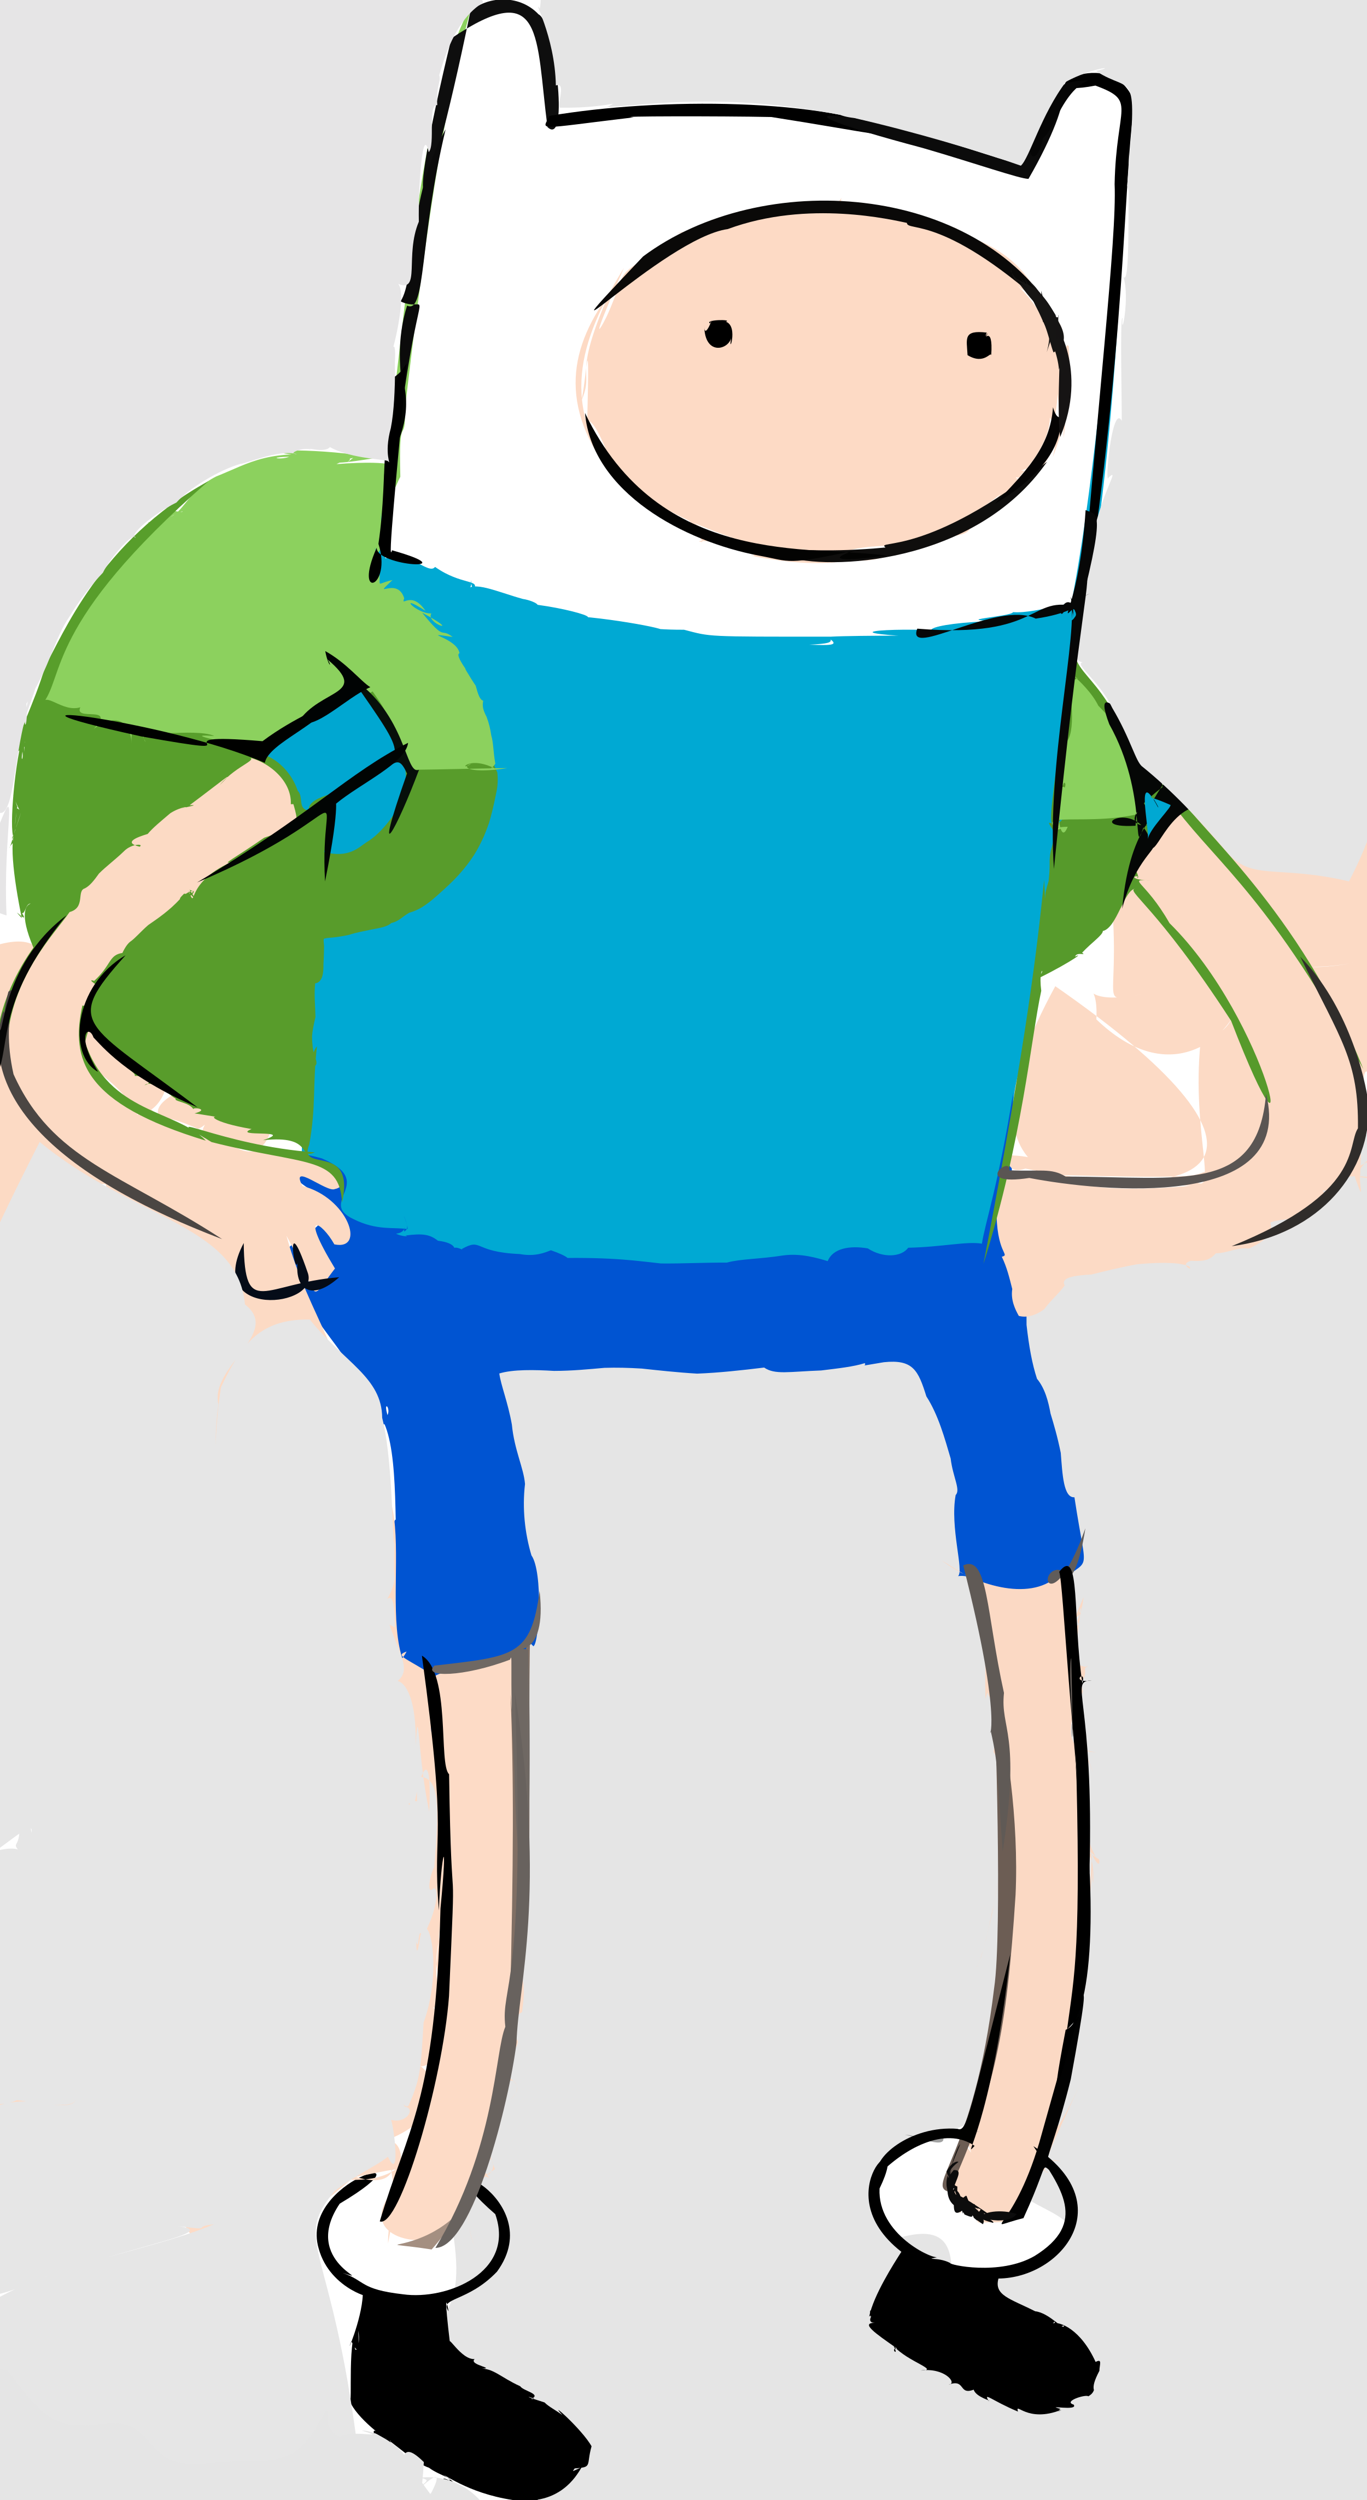 <?xml version="1.0" ?>
<svg xmlns="http://www.w3.org/2000/svg" version="1.1" width="222" height="406">
  <defs/>
  <g>
    <path d="M 232.202 185.214 C 228.816 191.739 228.278 197.829 227.835 203.979 C 227.327 209.672 226.845 214.733 226.194 219.665 C 225.478 225.93 224.655 229.719 223.489 230.487 C 222.692 232.344 223.026 233.198 223.109 234.421 C 222.847 236.996 223.825 241.452 224.923 244.849 C 225.611 252.647 225.964 262.225 226.072 270.658 C 225.908 279.062 225.445 287.956 224.942 296.198 C 224.557 302.823 224.482 308.673 224.61 313.832 C 224.991 318.584 225.465 323.534 225.927 329.035 C 226.307 335.322 226.53 342.309 226.643 349.82 C 226.71 357.759 226.536 366.238 226.103 374.994 C 225.74 383.368 225.429 391.081 224.836 397.858 C 223.712 403.634 221.742 407.979 218.497 410.326 C 214.222 411.835 209.111 412.145 203.352 411.703 C 197.127 410.635 190.792 409.665 184.545 409.21 C 178.368 409.282 172.167 409.837 165.936 410.625 C 159.735 411.028 153.681 410.937 147.792 410.534 C 142.222 410.044 136.995 409.598 131.912 409.308 C 126.978 409.272 122.168 409.527 117.472 410.23 C 112.961 411.28 108.577 412.248 104.202 412.57 C 99.59 412.282 94.436 411.115 88.819 408.59 C 82.417 403.511 78.182 396.88 67.86 388.076 C 68.884 374.301 75.886 378.733 73.678 363.292 C 79.039 352.156 82.005 347.117 81.335 333.997 C 78.187 331.189 77.508 327.309 77.324 322.066 C 77.903 317.27 79.612 312.901 81.534 308.748 C 82.533 304.584 82.582 300.197 82.437 296.676 C 82.996 293.396 83.636 288.124 84.047 279.528 C 84.621 273.14 84.929 266.519 83.713 259.417 C 82.213 252.636 80.734 245.522 79.311 238.639 C 78.462 232.249 78.619 227.052 80.16 223.056 C 83.379 220.584 88.207 219.482 94.434 219.162 C 101.693 218.988 109.393 218.5 117.36 217.534 C 125.464 216.394 133.49 215.427 140.895 215.129 C 147.274 215.98 152.295 218.134 156.022 221.811 C 158.275 227.045 159.509 233.503 160.155 240.812 C 160.895 248.558 161.835 256.343 163.054 263.808 C 164.598 270.862 166.021 276.767 167.237 283.232 C 167.82 290.983 166.899 296.903 166.594 297.255 C 166.314 297.575 164.545 299.755 163.552 310.973 C 161.855 324.237 160.321 333.497 160.636 337.169 C 158.295 350.598 151.773 342.738 144.808 349.701 C 141.006 356.293 141.57 363.285 145.816 363.472 C 157.776 359.954 153.859 370.455 154.287 378.753 C 159.74 381.738 164.194 384.454 167.946 386.499 C 170.262 388.251 170.639 388.55 169.138 386.186 C 166.791 382.216 162.662 375.091 156.128 369.984 C 165.345 369.62 169.902 366.269 173.583 362.245 C 174.089 359.686 166.68 358.209 164.295 354.911 C 172.486 350.349 172.644 338.897 175.303 327.266 C 175.309 318.384 177.943 307.274 173.558 285.417 C 174.393 281.603 171.447 289.137 170.679 290.42 C 170.031 290.126 169.121 289.017 169.367 286.638 C 170.932 282.82 173.274 278.744 172.861 274.47 C 171.591 266.228 168.04 259.744 166.82 248.347 C 165.903 237.813 164.371 229.607 163.966 221.698 C 165.03 214.855 167.589 209.669 171.541 206.21 C 176.397 203.657 181.665 201.579 187.352 199.364 C 193.325 196.719 199.405 194.099 205.431 189.805 C 211.667 184.057 218.897 183.384 232.202 185.214" stroke-width="0.0" fill="rgb(229, 229, 229)" opacity="1" stroke="rgb(248, 93, 202)" stroke-opacity="0.563" stroke-linecap="round" stroke-linejoin="round"/>
    <path d="M 61.863 79.78 C 63.195 89.961 62.076 91.046 62.837 90.574 C 65.631 88.761 69.63 93.554 70.649 92.06 C 74.972 95.125 78.218 94.013 76.811 95.848 C 75.83 92.569 77.389 95.384 75.665 95.968 C 76.658 94.162 80.766 96.131 84.899 97.266 C 87.176 97.611 89.462 99.239 83.622 97.959 C 89.643 97.89 102.79 101.58 90.223 99.949 C 96.762 99.857 109.528 102.311 107.133 102.325 C 93.736 101.86 106.543 102.298 96.181 101.956 C 102.85 101.358 104.651 102.301 111.079 102.267 C 115.577 103.424 114.226 103.397 134.842 103.394 C 134.793 104.516 136.844 104.66 121.762 104.981 C 129.969 103.881 138.337 105.924 134.334 103.484 C 134.049 103.193 152.981 103.2 146.416 103.271 C 134.361 102.498 148.202 101.719 157.621 102.766 C 147.416 103.254 149.782 101.127 162.257 100.832 C 153.638 100.726 164.331 100.151 164.514 99.411 C 168.621 99.706 175.631 96.85 173.839 98.645 C 177.253 81.859 179.939 54.337 182.919 20.592 C 182.276 47.517 180.021 81.112 176.04 99.049 C 172.122 124.043 168.341 124.546 177.949 129.99 C 178.196 130.877 179.092 130.914 179.119 130.827 C 178.757 131.682 178.176 132.99 177.503 134.905 C 176.828 137.321 176.153 139.98 175.53 142.692 C 174.844 144.707 173.86 147.311 172.725 150.28 C 171.19 153.28 169.385 159.189 169.187 154.974 C 168.388 165.202 165.365 171.918 166.01 173.477 C 166.889 171.6 166.025 172.109 166.378 170.555 C 166.491 169.621 166.07 170.443 165.861 172.453 C 165.175 174.647 165.978 181.073 164.643 183.403 C 165.049 180.715 163.055 190.446 162.032 192.666 C 163.494 195.072 161.966 197.446 161.675 199.22 C 162.386 202.44 162.063 202.494 160.591 203.646 C 159.605 204.818 158.496 206.22 157.11 207.303 C 155.404 207.968 153.257 208.5 150.67 208.664 C 147.677 208.636 144.424 208.465 140.873 208.279 C 136.976 208.189 132.696 208.132 128.167 208.145 C 123.706 208.253 119.588 208.39 115.732 208.574 C 111.902 208.7 108.162 208.769 104.466 208.749 C 100.767 208.653 96.92 208.472 93.073 208.266 C 89.461 208.006 85.824 207.757 82.204 207.45 C 78.649 207.135 75.149 206.799 71.75 206.398 C 68.573 205.865 65.642 205.282 62.87 204.661 C 60.386 203.907 58.279 202.987 54.828 202.175 C 53.209 200.954 53.564 199.113 52.857 196.67 C 51.79 194.203 50.041 191.425 48.766 189.19 C 49.746 183.643 47.815 179.856 45.886 176.126 C 45.156 172.248 44.868 168.569 44.895 165.006 C 45.125 161.725 45.515 158.653 45.984 155.837 C 46.513 153.267 47.286 151.023 48.529 149.079 C 50.391 147.438 52.777 146.021 55.559 144.632 C 58.633 143.143 61.817 141.453 64.924 139.523 C 67.804 137.392 70.297 135.209 72.291 133.114 C 73.736 131.142 74.684 129.276 75.236 127.551 C 75.359 125.759 75.373 123.994 75.224 122.067 C 74.759 119.963 73.902 117.766 72.78 115.561 C 71.338 113.353 69.576 111.168 67.648 109.038 C 65.541 107.034 63.387 105.058 61.283 103.04 C 59.417 100.783 57.797 98.252 56.36 95.2 C 55.069 91.821 52.578 86.202 61.863 79.78" stroke-width="0.0" fill="rgb(0, 169, 211)" opacity="1.0" stroke="rgb(241, 77, 62)" stroke-opacity="0.787" stroke-linecap="round" stroke-linejoin="round"/>
    <path d="M 52.286 188.125 C 61.356 192.038 51.44 195.21 57.419 197.986 C 61.224 199.886 63.881 199.241 66.147 199.604 C 66.35 199.257 65.735 197.957 65.608 197.462 C 66.056 198.752 66.519 199.497 65.625 200.004 C 65.672 198.336 66.175 200.205 64.31 200.338 C 65.198 200.834 66.675 200.838 65.835 200.644 C 68.685 200.278 69.777 200.454 71.123 201.492 C 74.234 201.859 73.787 203.102 73.744 202.655 C 74.348 202.429 75.466 203.223 74.985 202.839 C 78.398 200.96 76.737 203.33 84.403 203.653 C 86.936 204.12 88.542 203.399 89.461 203.039 C 91.886 203.856 93.767 204.991 90.473 204.312 C 99.771 204.133 103.757 204.815 107.334 205.183 C 110.811 205.224 114.289 205.022 118.002 205.048 C 120.416 204.409 123.254 204.495 127.191 203.879 C 130.069 203.485 132.734 204.307 134.423 204.802 C 135.241 202.724 137.995 202.233 140.933 202.738 C 143.361 204.329 146.4 204.173 147.486 202.63 C 153.046 202.507 156.966 201.551 159.461 201.968 C 159.952 198.678 162.138 192.459 164.533 177.451 C 163.776 194.387 164.793 196.132 166.185 199.439 C 166.584 205.08 166.712 210.478 166.71 215.163 C 167.102 218.672 167.627 221.545 168.408 223.911 C 169.693 225.458 170.245 227.558 170.606 229.552 C 171.135 231.305 171.726 233.28 172.269 235.954 C 172.535 239.359 172.699 243.283 174.488 243.152 C 176.633 257.329 177.354 251.966 170.976 257.901 C 174.124 271.996 175.293 278.459 174.561 277.398 C 171.557 274.469 166.96 269.42 159.234 264.053 C 159.432 259.522 159.512 255.508 155.59 255.956 C 156.588 255.115 154.239 248.056 155.199 242.787 C 156.042 241.954 154.748 239.885 154.387 236.862 C 153.438 233.631 152.391 229.782 150.44 226.763 C 149.12 222.528 148.275 220.726 143.537 221.221 C 138.854 221.993 140.965 221.751 140.415 221.379 C 138.587 221.951 136.229 222.207 133.366 222.559 C 128.125 222.747 125.839 223.295 124.098 222.087 C 120.511 222.525 116.752 222.938 113.221 223.074 C 109.944 222.879 106.851 222.534 104.228 222.252 C 102.011 222.118 100.161 222.072 98.158 222.134 C 95.697 222.351 92.915 222.629 89.973 222.632 C 86.816 222.443 83.299 222.369 81.085 223.049 C 81.348 224.993 82.487 227.724 83.128 231.36 C 83.532 235.51 85.053 238.396 85.261 241.001 C 84.796 244.943 85.23 248.983 86.306 252.589 C 88.214 255.292 87.578 267.001 86.615 267.349 C 85.015 265.445 85.58 268.768 84.9 278.197 C 85.388 285.278 76.681 285.152 63.267 302.985 C 64.284 288.2 66.046 279.407 69.441 271.789 C 63.828 271.07 63.486 269.283 63.828 264.884 C 63.703 262.798 64.544 257.397 63.162 262.795 C 63.235 241.865 65.292 242.436 64.642 258.885 C 63.915 248.982 64.939 235.909 62.137 230.617 C 64.51 229.285 61.396 226.014 63.431 231.246 C 62.639 231.671 61.405 230.404 62.504 232.96 C 60.565 226.995 58.745 225.092 56.585 222.391 C 56.6 220.408 53.47 217.62 49.659 211.515 C 46.843 208.627 42.561 204.057 49.376 201.031 C 53.036 197.814 54.07 197.176 52.377 194.123 C 47.657 192.49 41.017 184.974 52.286 188.125" stroke-width="0.0" fill="rgb(0, 84, 210)" opacity="1.0" stroke="rgb(113, 211, 12)" stroke-opacity="0.766" stroke-linecap="round" stroke-linejoin="round"/>
    <path d="M 143.651 34.041 C 133.425 32.677 120.923 36.277 116.171 36.224 C 131.977 33.726 131.684 32.43 134.956 33.576 C 142.782 34.598 150.285 35.459 149.882 35.459 C 150.056 35.3 134.522 34.91 136.822 31.888 C 133.873 36.837 122.796 33.492 136.864 34.325 C 147.046 33.732 150.114 36.362 157.468 37.44 C 143.079 35.171 136.704 32.693 138.662 33.237 C 135.353 35.363 151.628 35.671 147.013 36.08 C 155.495 38.156 158.952 40.143 154.456 38.007 C 154.26 36.668 144.665 35.577 145.418 34.475 C 147.321 36.036 147.963 35.273 149.855 36.261 C 154.798 36.065 158.092 41.768 151.241 36.466 C 156.989 38.199 165.974 40.062 169.639 50.277 C 162.771 42.776 154.633 37.875 142.114 35.06 C 155.011 35.169 160.928 41.302 165.953 46.036 C 170.045 46.784 170.433 52.516 171.199 56.523 C 170.938 48.487 167.883 46.148 164.258 46.006 C 164.89 41.602 169.969 50.298 164.974 46.197 C 168.694 49.275 171.68 55.121 172.144 61.096 C 171.62 51.114 170.825 47.667 168.863 50.302 C 174.396 52.658 172.27 53.27 172.744 71.156 C 173.683 63.683 172.428 54.684 173.564 56.242 C 173.874 64.581 174.49 64.493 170.983 74.253 C 172.66 66.108 171.039 69.745 170.341 67.436 C 170.808 67.41 170.924 74.627 159.785 82.248 C 172.184 76.936 172.533 70.337 171.753 63.948 C 171.372 72.081 167.645 77.145 164.632 76.405 C 170.755 76.235 165.812 78.618 159.937 83.454 C 167.384 73.259 169.317 77.716 164.971 77.529 C 167.706 81.169 164.883 77.935 159.133 83.703 C 168.395 76.03 163.483 81.961 157.428 84.661 C 157.558 86.624 150.379 87.433 149.296 88.494 C 151.882 86.224 158.291 88.306 157.701 84.525 C 160.894 83.581 161.095 82.869 157.384 84.277 C 152.441 85.363 155.165 89.202 146.843 88.584 C 128.052 88.533 140.134 94.466 148.243 88.13 C 149.325 89.701 145.825 89.347 140.624 89.993 C 140.201 88.744 131.979 92.287 122.096 89.914 C 146.649 89.919 150.479 88.265 141.405 89.69 C 128.338 90.831 117.477 91.668 111.073 83.593 C 116.778 88.984 128.854 89.746 138.559 90.729 C 132.241 92.804 118.997 89.686 122.577 90.249 C 119.187 87.701 111.382 87.633 114.082 88.041 C 112.214 83.227 98.888 81.758 97.993 70.966 C 102.238 84.862 114.979 85.895 125.525 89.443 C 110.585 85.035 105.081 81.33 100.762 76.999 C 99.336 76.966 97.587 69.005 95.372 68.191 C 95.816 49.928 95.107 62.823 94.383 65.19 C 96.697 59.79 92.763 61.908 98.84 47.858 C 92.047 57.194 90.825 66.865 100.375 78.447 C 90.83 65.825 93.927 55.579 101.327 43.496 C 94.528 59.074 98.36 51.892 98.733 50.929 C 101.365 45.033 100.082 44.876 103.863 42.52 C 108.779 40.442 108.197 39.086 114.668 37.716 C 108.291 39.425 107.218 39.434 109.309 39.314 C 115.816 34.72 120.378 35.392 128.757 34.332 C 120.581 32.509 118.619 37.984 109.923 37.83 C 117.735 36.855 125.212 34.459 128.794 33.376 C 127.019 32.534 133.036 34.75 141.593 33.323 C 128.527 33.307 121.59 33.506 143.651 34.041" stroke-width="0.0" fill="rgb(253, 218, 197)" opacity="1.0" stroke="rgb(248, 6, 127)" stroke-opacity="0.238" stroke-linecap="round" stroke-linejoin="round"/>
    <path d="M 188.988 129.422 C 191.922 128.175 192.739 133.418 196.196 136.32 C 199.906 139.509 204.864 145.191 207.38 149.58 C 205.261 147.895 201.552 141.574 195.567 135.777 C 189.164 128.804 190.111 133.378 207.996 128.457 C 225.294 128.507 232.337 126.116 231.163 138.795 C 231.495 153.108 224.753 157.234 211.112 157.026 C 209.622 149.435 205.645 148.441 207.33 149.796 C 208.689 150.751 210.734 153.131 211.676 155.169 C 209.614 153.704 212.42 153.002 214.253 159.831 C 212.389 153.5 215.829 159.344 222.092 179.272 C 218.547 171.027 217.314 161.712 212.723 157.065 C 223.482 157.029 228.419 152.849 229.869 149.773 C 226.857 164.037 226.642 170.495 223.216 176.814 C 220.706 168.929 221.461 178.68 220.803 192.914 C 216.811 184.65 224.118 182.071 226.067 178.823 C 225.734 179.107 226.297 176.628 226.606 175.321 C 226.636 175.831 225.656 177.531 224.954 179.402 C 224.42 179.039 222.434 179.619 219.449 189.981 C 227.202 186.795 227.378 182.072 221.112 189.524 C 220.188 190.82 222.056 196.837 220.032 191.156 C 223.217 191.011 227.881 193.251 224.813 191.475 C 216.961 190.255 216.804 191.738 216.296 193.605 C 217.405 192.44 218.983 190.158 217.122 192.966 C 216.818 192.855 214.75 193.896 213.93 192.981 C 215.521 193.095 216.005 195.577 213.235 196.474 C 210.476 198.265 209.116 199.106 211.463 198.139 C 211.578 197.599 206.457 198.188 206.308 198.575 C 206.976 200.939 203.932 202.239 202.787 202.768 C 200.931 202.506 199.26 203.542 197.447 203.529 C 196.462 204.731 195.356 204.849 193.395 204.749 C 191.978 205.18 192.751 205.867 193.254 206.036 C 193.378 205.59 192.626 205.435 191.364 205.21 C 189.417 205 187.178 205.081 184.671 205.314 C 182.033 205.789 179.508 206.411 177.24 206.977 C 175.086 207.103 172.099 207.334 172.909 208.744 C 171.994 210.057 170.605 211.191 169.593 212.601 C 168.19 213.641 166.746 214.039 165.454 213.701 C 164.849 212.616 164.116 211.105 164.391 209.333 C 163.899 207.397 163.519 205.81 162.692 204.091 C 164.174 203.696 161.725 203.69 161.837 196.082 C 161.921 197.268 163.368 189.398 163.872 190.246 C 172.622 192.801 172.766 187.701 163.605 187.615 C 163.605 189.245 164.205 190.592 166.528 189.777 C 198.061 196.212 210.924 187.65 171.379 160.154 C 153.1 193.646 175.012 194.162 193.405 192.572 C 176.544 191.427 150.811 191.374 168.312 190.713 C 201.135 191.702 191.616 190.562 197.59 190.006 C 203.085 187.111 206.923 187.444 202.913 167.79 C 209.781 188.294 199.495 191.329 193.615 191.466 C 198.229 195.205 193.444 184.13 194.963 169.292 C 194.496 168.86 199.113 168.549 200.22 164.845 C 202.359 168.774 201.999 171.662 202.186 170.647 C 203.816 172.331 202.438 166.949 200.256 164.995 C 198.342 168.722 189.624 176.663 178.048 165.542 C 178.449 157.718 174.214 163.719 185.532 161.445 C 178.187 162.701 181.871 163.575 180.609 146.909 C 182.104 149.096 180.792 144.546 180.327 141.135 C 179.956 139.183 180.284 137.734 181.28 136.382 C 182.173 135 182.674 133.248 183 130.906 C 183.466 128.22 184.041 125.428 188.988 129.422" stroke-width="0.0" fill="rgb(252, 218, 197)" opacity="0.998" stroke="rgb(40, 110, 219)" stroke-opacity="0.704" stroke-linecap="round" stroke-linejoin="round"/>
    <path d="M 43.66 117.81 C 46.761 119.359 48.458 121.245 49.026 123.622 C 49.459 125.656 49.746 127.752 50.101 130.046 C 51.144 132.098 48.561 133.466 44.66 135.46 C 43.359 137.667 43.86 140.25 42.28 142.088 C 40.587 143.513 39.24 144.475 38.336 144.801 C 38.023 144.557 38.249 143.952 38.837 143.226 C 39.603 142.626 40.289 142.316 40.882 142.385 C 41.081 142.838 40.928 143.576 40.41 144.513 C 39.593 145.473 38.448 146.412 37.166 147.15 C 35.814 147.87 34.458 148.565 33.187 149.244 C 31.864 150.094 30.571 151.096 29.415 152.312 C 28.179 153.707 26.823 155.139 25.29 156.614 C 23.734 158.054 22.058 159.357 20.411 160.413 C 19.125 161.263 17.682 161.759 16.24 162.051 C 16.004 161.771 15.929 161.802 18.446 162.892 C 15.713 162.939 15.645 163.404 15.648 163.135 C 16.152 162.624 16.937 162.472 17.882 163.157 C 17.177 165.844 19.571 167.197 26.256 168.35 C 29.295 176.243 25.362 181.222 22.218 180.883 C 23.106 182.09 20.671 177.133 15.049 173.515 C 14.922 172.27 14.62 172.718 13.323 171.092 C 14.289 170.878 14.565 173.738 18.433 177.401 C 19.622 179.136 17.96 175.833 18.646 177.354 C 20.21 180.583 25.125 180.982 23.423 180.13 C 25.179 179.352 25.493 182.511 27.354 182.633 C 25.833 181.991 25.712 180.445 32.201 183.337 C 35.563 181.785 37.573 175.158 30.51 176.616 C 22.999 179.667 23.473 183.433 36.739 185.299 C 37.571 185.83 42.313 190.085 44.259 182.73 C 45.499 179.657 38.71 179.437 35.429 177.976 C 34.127 182.851 29.05 185.737 38.009 185.362 C 43.71 187.401 44.921 186.047 48.157 187.946 C 47.132 187.809 47.575 187.912 50.052 188.472 C 54.497 190.081 56.897 192.58 54.379 193.099 C 53.117 193.752 47 188.532 49.119 192.606 C 56.46 194.464 59.518 203.163 54.298 202.081 C 52.274 198.426 48.435 196.186 54.397 205.998 C 49.82 211.962 52.267 211.206 46.522 200.684 C 50.23 214.33 57.634 221.573 53.659 227.18 C 36.993 215.058 36.811 218.257 38.869 217.95 C 40.582 203.074 42.403 201.719 19.956 196.004 C 44.535 201.255 42.588 199.837 35.944 242.529 C 29.128 234.91 34.482 215.054 31.627 198.257 C 42.921 201.265 16.76 202.078 18.039 200.08 C -0.186 201.942 -7.802 198.286 -5.531 206.261 C 17.349 213.037 23.544 210.327 16.358 189.958 C 35.426 201.645 21.502 191.146 15.578 192.385 C 24.163 203.924 16.536 200.264 -3.452 200.947 C -3.305 191.638 -4.716 188.329 -5.045 186.292 C -5.109 182.732 -5.295 178.833 -5.481 174.93 C -5.453 170.958 -5.268 167.29 -4.708 163.133 C -3.609 159.542 -3.581 156.69 -0.561 153.495 C 6.522 151.42 6.043 155.646 6.539 153.162 C 7.037 152.434 6.54 149.941 6.234 147.604 C 6.379 144.604 7.062 141.889 8.151 139.544 C 9.464 137.433 10.953 135.468 12.644 133.725 C 14.613 132.25 16.841 130.819 19.11 129.215 C 21.134 127.571 23.12 125.948 25.186 124.327 C 27.196 122.805 29.143 121.342 29.889 118.685 C 32.556 117.834 34.968 116.777 43.66 117.81" stroke-width="0.0" fill="rgb(252, 218, 196)" opacity="0.998" stroke="rgb(128, 193, 167)" stroke-opacity="0.314" stroke-linecap="round" stroke-linejoin="round"/>
    <path d="M 79.248 119.082 C 79.022 120.061 79.333 121.058 79.42 121.976 C 79.809 123.144 80.106 124.05 80.762 125.443 C 80.936 127.057 80.753 128.057 80.474 129.319 C 80.159 130.889 79.778 132.451 79.413 133.646 C 79.041 134.693 78.675 135.679 78.24 136.539 C 77.755 137.59 77.158 138.651 76.419 139.681 C 75.656 140.756 74.742 141.856 73.698 142.916 C 72.615 143.999 71.488 145.011 70.329 146.008 C 69.155 146.973 68.031 147.799 66.481 148.215 C 65.31 148.871 64.786 149.625 63.55 149.895 C 62.805 150.568 61.52 150.709 60.325 150.952 C 59.159 151.206 57.926 151.41 56.695 151.812 C 55.616 152.054 54.703 152.18 53.952 152.255 C 53.293 152.295 52.838 152.355 52.585 152.46 C 52.529 152.655 52.563 153.055 52.628 153.656 C 52.611 154.419 52.595 155.458 52.526 156.625 C 52.546 157.938 52.416 159.513 51.185 159.693 C 50.993 161.522 51.187 163.118 51.229 165.16 C 50.932 166.432 50.739 167.431 50.674 168.247 C 50.67 169.035 50.759 169.759 50.808 170.302 C 50.941 170.943 51.129 171.669 51.335 172.163 C 51.425 172.612 51.575 173.037 50.528 173.538 C 50.159 176.138 50.202 171.461 51.473 169.912 C 50.74 176.424 51.358 179.471 50.233 185.838 C 48.234 190.677 57.772 185.267 55.551 195.319 C 55.146 187.661 49.48 189.306 34.368 185.477 C 24.302 179.484 35.906 186.1 51.135 187.134 C 48.29 188.391 51.067 184.262 42.723 185.167 C 48.232 183.32 37.444 184.745 40.854 183.351 C 34.308 182.243 33.729 180.913 35.822 181.488 C 34.941 181.354 31.701 180.804 31.592 180.814 C 34.35 180.073 30.902 179.717 31.434 180.225 C 30.914 178.916 27.651 178.864 28.701 178.326 C 28.822 179.2 25.078 174.95 23.462 176.237 C 25.604 175.694 22.314 174.408 21.848 174.772 C 22.411 174.235 19.303 173.163 17.189 168.891 C 14.906 166.467 14.714 165.526 13.819 169.266 C 17.617 180.816 28.755 180.261 33.428 185.241 C 13.561 179.218 11.44 172.054 13.381 163.286 C 14.816 163.846 16.203 160.192 15.512 159.659 C 16.637 160.655 13.746 158.764 15.285 159.297 C 18.098 156.749 17.641 155.069 19.893 154.757 C 18.762 157.989 19.799 153.905 21.161 152.92 C 21.981 152.35 22.785 151.347 24.074 150.226 C 25.539 149.213 27.514 147.886 29.258 145.975 C 31.058 144.008 32.874 144.488 29.858 146.142 C 28.829 146.153 29.215 145.817 29.89 145.134 C 30.554 145.267 32.183 144.916 30.778 144.502 C 32.318 146.635 31.054 145.607 30.501 144.537 C 32.262 148.185 29.548 143.57 37.586 139.984 C 35.779 140.506 38.19 139.307 42.907 136.04 C 48.732 133.968 49.013 135.023 47.14 128.914 C 49.529 124.713 52.295 126.854 58.382 121.702 C 57.87 126.4 60.777 125.57 62.218 123.004 C 59.551 129.186 59.288 130.274 59.351 130.462 C 59.419 129.9 59.429 129.203 60.003 129.271 C 54.829 126.092 55.003 124.698 59.024 124.048 C 60.362 122.67 61.457 121.322 62.302 119.948 C 60.795 118.219 62.738 117.76 67.966 118.454 C 70.4 118.694 72.689 118.619 79.248 119.082" stroke-width="0.0" fill="rgb(88, 156, 43)" opacity="1" stroke="rgb(204, 191, 104)" stroke-opacity="0.318" stroke-linecap="round" stroke-linejoin="round"/>
    <path d="M 55.175 357.866 C 48.702 367.432 61.376 370.89 55.625 369.108 C 59.424 370.426 58.395 371.772 65.433 372.585 C 72.624 373.594 83.745 368.991 80.434 359.574 C 66.711 347.691 89.579 356.78 80.709 368.914 C 75.96 373.9 71.25 373.091 72.841 375.345 C 72.508 373.287 72.09 372.361 73.096 380.703 C 72.476 378.683 74.841 383.27 77.083 383.105 C 75.975 384.103 81.057 384.65 77.826 384.668 C 80.085 384.506 81.267 386.072 84.485 387.523 C 84.966 388.301 88.071 388.784 86.252 389.593 C 88.159 389.735 82.992 388.444 88.437 390.153 C 89.046 390.8 90.308 391.442 91.345 392.211 C 88.737 389.4 94.549 394.523 96.068 397.27 C 95.17 400.441 96.285 400.661 93.331 400.865 C 92.797 401.594 92.986 401.262 94.545 400.663 C 94.443 400.257 92.823 405.035 87.319 405.938 C 87.915 407.982 85.384 408.671 83.857 410.156 C 83.111 411.67 82.926 411.985 83.062 411.111 C 83.374 409.382 82.898 407.293 87.759 406.364 C 79.011 406.225 73.858 402.908 72.013 401.891 C 75.806 404.548 71.246 401.625 72.118 402.816 C 74.803 402.847 71.359 402.055 69.671 400.757 C 67.466 400.034 64.52 397.138 61.169 394.871 C 65.536 398.161 61.851 394.729 64.155 397.594 C 61.959 395.422 59.168 393.945 61.453 396.372 C 60.267 394.677 60.174 393.726 63.284 396.488 C 60.308 394.472 56.203 390.837 56.499 388.369 C 57.49 394.198 56.358 381.679 57.653 378.861 C 57.171 383.655 58.71 381.271 58.186 378.48 C 58.339 381.812 58.232 382.518 57.054 380.224 C 55.918 383.134 58.759 376.871 58.92 372.614 C 61.566 373.488 53.643 372.147 51.743 365.122 C 48.487 353.896 71.608 348.084 55.175 357.866" stroke-width="0.0" fill="rgb(0, 0, 0)" opacity="0.999" stroke="rgb(223, 20, 79)" stroke-opacity="0.509" stroke-linecap="round" stroke-linejoin="round"/>
    <path d="M 175.487 261.325 C 174.126 258.693 174.062 257.842 173.641 262.497 C 172.578 264.34 175.485 264.07 175.23 263.797 C 174.563 262.95 175.544 263.133 175.97 259.372 C 173.38 265.637 173.516 264.957 175.624 260.953 C 175.401 261.907 174.039 270.956 175.155 274.693 C 174.855 272.47 175.488 271.369 176.721 270.519 C 173.467 271.679 174.762 274.297 173.801 274.754 C 176.122 272.548 176.345 272.691 176.19 270.663 C 173.448 270.226 173.946 267.726 174.747 272.248 C 173.66 266.513 173.326 267.854 174.378 270.364 C 174.17 270.077 172.732 263.602 175.525 262.116 C 175.101 260.453 172.831 263.743 175.88 274.716 C 173.313 279.8 172.472 284.443 178.103 284.567 C 175.437 284.317 175.068 283.406 175.517 281.031 C 174.987 282.704 175.146 282.352 175.095 281.838 C 175.419 279.735 173.573 281.571 176.936 286.393 C 177.335 287.372 178.825 290.991 174.617 280.458 C 177.444 285.536 173.237 276.893 176.032 283.807 C 175.164 298.297 177.345 300.016 178.394 302.495 C 177.34 299.275 174.02 301.612 175.587 296.789 C 176.838 301.006 178.858 304.131 178.476 301.946 C 175.283 299.89 175.75 300.393 176.159 300.267 C 178.298 302.724 177.048 304.213 177.545 305.771 C 177.597 299.494 177.205 307.184 176.402 313.501 C 175.104 316.599 173.933 320.293 177.491 324.592 C 174.299 320.737 176.238 320.755 177.309 301.982 C 173.919 277.244 176.663 310.577 175.187 314.212 C 174.62 325.684 174.185 326.527 171.105 343.589 C 170.812 346.544 171.125 347.722 175.827 337.627 C 170.802 348.382 168.487 353.15 170.261 352.774 C 168.222 352.329 168.88 350.234 170.124 350.241 C 168.756 352.699 170.709 350.02 172.287 351.056 C 168.562 349.5 166.505 359.816 165.627 356.531 C 166.89 361.529 162.839 360.829 158.831 360.921 C 157.477 358.218 154.876 358.637 154.22 355.841 C 157.267 353.273 156.064 367.399 154.732 352.263 C 156.831 348.405 158.323 343.921 158.051 340.91 C 162.659 349.108 150.902 343.717 142.782 351.46 C 149.838 344.938 153.733 344.062 157.732 349.608 C 155.646 343.968 158.659 342.903 160.937 335.311 C 162.502 332.425 160.585 324.894 162.124 327.376 C 160.926 316.618 163.613 311.986 163.753 296.26 C 161.7 308.517 159.743 317.681 158.63 319.41 C 158.639 319.597 159.058 318.429 159.236 318.043 C 159.482 317.516 159.843 315.796 160.118 314.947 C 160.249 314.443 160.517 313.156 160.899 311.719 C 160.625 312.242 161.001 311.856 161.337 309.449 C 162.017 305.993 162.926 302.579 162.488 297.894 C 162.278 303.668 162.327 302.172 162.295 302.401 C 162.411 299.011 162.925 295.869 162.278 292.778 C 162.576 289.272 162.792 286.723 161.335 284.51 C 161.926 281.377 161.825 278.471 161.412 276.24 C 159.987 275.372 160.621 273.902 160.031 275.924 C 159.981 271.985 159.947 270.629 160.16 269.813 C 159.927 270.982 159.745 270.655 159.553 270.876 C 160.765 270.118 160.911 268.472 160.343 266.589 C 159.587 263.293 159.031 258.548 157.09 254.62 C 157.384 255.655 165.472 261.234 152.862 253.365 C 158.061 257.309 167.128 260.22 171.705 255.968 C 172.296 254.838 172.846 256.344 175.487 261.325" stroke-width="0.0" fill="rgb(251, 217, 196)" opacity="1.0" stroke="rgb(66, 172, 129)" stroke-opacity="0.728" stroke-linecap="round" stroke-linejoin="round"/>
    <path d="M 47.431 73.808 C 40.296 72.955 52.497 72.731 61.018 74.371 C 50.385 76.114 55.003 74.431 59.408 73.757 C 54.327 75.314 58.832 73.517 55.41 75.78 C 57.27 74.466 59.255 73.108 54.647 75.368 C 65.25 74.569 64.03 76.266 62.559 75.174 C 65.658 55.412 67.728 16.076 76.74 0.552 C 72.014 16.61 68.737 41.043 65.776 66.289 C 65.87 72.925 64.724 66.115 65.014 77.434 C 64.033 79.093 63.103 84.154 62.625 70.083 C 63.114 82.741 62.245 91.853 61.551 79.718 C 62.437 91.98 62.298 89.818 62.515 88.578 C 62.034 91.671 62.362 87.679 63.826 79.081 C 61.744 91.421 61.397 90.374 60.829 88.851 C 62.86 96.079 60.008 95.016 63.734 94.194 C 60.147 97.631 64.495 93.435 65.646 97.163 C 65.061 98.739 66.777 95.747 69.109 99.21 C 64.388 96.131 67.526 99.679 70.051 99.623 C 68.989 101.318 75.533 103.199 68.564 99.512 C 72.471 104.346 71.386 101.803 73.512 103.441 C 67.778 102.618 74.183 103.488 74.633 106.085 C 73.677 106.32 76.7 110.042 76.289 109.603 C 74.391 106.806 76.532 110.316 77.253 111.354 C 77.647 112.813 77.923 113.615 78.475 113.806 C 78.265 114.749 78.528 115.453 79.016 116.405 C 79.407 117.423 79.622 118.338 79.784 119.443 C 80.136 120.555 80.096 122.134 80.442 124.013 C 79.687 125.272 78.92 124.442 80.469 124.845 C 75.821 122.482 74.384 125.528 76.55 124 C 74.607 124.67 76.706 125.659 82.401 124.734 C 72.145 124.873 59.937 125.369 59.518 124.591 C 66.872 126.369 65.544 123.677 58.709 119.406 C 55.481 128.15 58.129 129.182 61.103 128.79 C 61.681 124.474 59.893 123.576 54.316 124.564 C 59.058 122.229 58.438 122.06 57.274 121.366 C 56.302 120.626 55.336 119.89 54.504 119.162 C 53.884 118.437 53.485 117.776 53.367 117.162 C 53.535 116.603 53.939 116.17 54.536 115.931 C 55.211 115.945 55.942 116.132 56.511 116.578 C 56.903 117.181 57.051 117.923 56.94 118.725 C 56.539 119.608 55.796 120.434 54.716 121.123 C 53.498 121.718 52.117 122.156 50.5 122.481 C 48.689 122.691 46.876 122.751 41.595 122.186 C 39.961 119.635 38.334 121.423 32.204 123.968 C 36.038 120.629 35.739 121.571 35.912 122.718 C 34.669 122.981 32.696 122.973 30.653 122.983 C 28.453 122.894 26.074 122.804 23.738 122.728 C 20.995 122.694 18.702 122.816 16.791 122.948 C 13.209 123.093 9.013 122.93 6.961 122.289 C 8.539 121.997 7.718 122.087 6.161 120.024 C 5.86 121.109 8.539 123.568 8.184 116.555 C 6.466 112.181 6.848 110.689 7.5 109.011 C 8.274 107.433 9.626 106.204 11.24 104.032 C 11.735 100.753 14.169 98.917 15.137 96.583 C 15.002 95.019 17.783 93.284 20.319 90.402 C 23.005 87.493 25.504 84.972 23.9 84.877 C 23.932 85.135 29.109 82.593 26.876 82.411 C 30.582 84.085 30.336 82.078 27.737 83.941 C 30.095 82.699 30.731 79.597 35.122 77.369 C 40.581 75.216 43.777 72.619 55.168 74.328 C 39.108 73.663 46.479 75.276 47.431 73.808" stroke-width="0.0" fill="rgb(140, 209, 94)" opacity="1" stroke="rgb(192, 200, 122)" stroke-opacity="0.881" stroke-linecap="round" stroke-linejoin="round"/>
    <path d="M 86.272 266.64 C 83.381 266.692 83.415 271.928 85.007 278.427 C 84.61 277.948 84.273 280.762 85.969 285.344 C 84.531 280.373 84.687 280.726 85.651 283.353 C 85.876 282.908 84.501 280.634 85.216 280.217 C 84.947 280.135 84.634 280.674 83.54 282.756 C 85.497 283.865 85.294 283.694 85.464 284.404 C 85.409 285.928 85.357 287.412 84.216 289.898 C 84.919 291.955 86.24 293.607 84.362 294.958 C 84.348 295.598 85.089 296.944 84.72 295.409 C 85.699 298.021 84.22 300.431 85.676 304.979 C 84.257 300.911 84.847 305.28 82.837 305.18 C 84.994 302.495 85.049 304.87 85.317 305.178 C 85.68 305.898 85.478 306.414 82.649 308.354 C 84.8 307.013 86.355 307.971 85.498 308.721 C 86.056 308.167 85.441 309.178 84.954 309.559 C 84.578 305.66 84.326 307.916 84.506 310.031 C 84.635 311.078 84.109 312.185 84.67 313.738 C 85.854 315.855 84.747 315.511 85.086 315.88 C 84.972 316.726 84.733 317.673 84.901 318.715 C 84.365 319.971 84.643 321.688 83.797 316.742 C 83.46 324.807 83.782 325.943 83.674 318.015 C 85.738 321.827 84.935 324.793 84.802 326.735 C 82.809 327.949 82.889 329.565 84.104 331.485 C 83.942 333.161 82.643 333.164 82.517 334.391 C 82.595 335.123 83.02 335.86 82.93 335.633 C 83.131 336.15 83.067 336.211 81.347 336.697 C 82.873 337.453 85.528 338.729 82.8 341.001 C 86.405 338.455 80.445 333.556 80.212 345.839 C 80.396 346.959 75.513 353.3 78.343 351.49 C 78.456 348.96 80.126 340.018 80.224 342.999 C 80.544 342.928 77.899 346.719 80.393 352.253 C 76.254 354.88 74.824 358.887 77.054 364.726 C 74.518 358.881 77.205 351.84 79.376 353.155 C 82.536 350.06 73.78 347.103 79.508 353.726 C 76.222 351.79 74.181 360.854 73.113 362.832 C 66.277 365.634 58.004 362.16 64.048 355.551 C 61.813 344.437 67.997 356.848 57.564 353.45 C 34.454 373.989 22.15 362.389 34.691 349.86 C 68.066 347.672 67.421 340.886 63.013 364.33 C 63.078 351.519 72.776 350.532 55.791 353.932 C 67.644 354.882 66.207 346.174 65.311 354.093 C 67.949 350.135 69.084 340.245 70.34 333.155 C 69.778 342.785 50.469 319.339 -4.76 340.918 C 30.224 357.225 73.367 351.269 69.772 339.037 C 71.414 330.742 44.993 331.655 24.155 333.792 C 42.711 329.211 52.066 327.569 63.42 323.755 C 72.633 324.637 72.087 327.563 70.436 335.168 C 71.615 330.927 72.234 318.347 73.034 303.013 C 72.629 292.083 71.947 289.535 70.571 288.317 C 73.289 286.903 72.511 304.398 70.84 318.962 C 72.468 329.391 73.519 322.238 71.52 314.107 C 68.713 324.271 76.036 329.588 66.133 323.659 C 13.778 333.996 -1.767 351.371 17.384 305.994 C 8.215 239.859 -5.367 228.945 47.265 241.367 C 71.983 229.563 61.101 257.536 65.487 269.791 C 63.821 268.26 64.317 271.434 66.033 268.21 C 64.26 268.822 65.52 269.113 69.061 271.286 C 71.149 286.193 69.697 295.204 69.976 281.58 C 72.5 273.63 67.045 272.59 73.195 271.349 C 79.093 270.852 85.333 267.507 86.272 266.64" stroke-width="0.0" fill="rgb(253, 219, 198)" opacity="0.998" stroke="rgb(226, 204, 145)" stroke-opacity="0.026" stroke-linecap="round" stroke-linejoin="round"/>
    <path d="M 7.433 107.963 C 10.071 103.517 16.19 87.796 33.865 78.127 C 7.121 101.472 10.626 109.911 6.812 114.424 C 7.327 112.114 10.055 115.757 13.041 114.862 C 11.974 117.247 18.998 114.345 15.222 118.371 C 18.919 115.64 21.229 117.216 21.364 120.757 C 21.205 117.464 22.219 117.126 23.572 120.457 C 23.79 120.026 21.01 118.857 29.638 118.98 C 24.927 118.908 23.998 119.622 27.268 118.823 C 20.294 120.018 31.934 118.123 34.802 119.529 C 29.748 119.174 35.288 120.169 40.222 121.453 C 36.224 121.126 40.907 122.06 48.254 123.024 C 42.661 123.668 40.696 123.946 60.508 112.286 C 73.28 129.961 51.999 127.428 49.032 125.375 C 48.113 123.859 55.155 130.554 47.228 130.601 C 47.42 126.638 43.259 123.375 39.749 122.886 C 42.816 123.229 38.522 124.056 35.687 127.499 C 38.534 124.671 36.351 126.619 30.792 130.765 C 32.569 130.686 30.271 131.026 29.406 131.322 C 31.282 130.899 29.437 130.911 27.651 132.069 C 26.097 133.396 24.85 134.398 23.983 135.431 C 22.249 135.952 19.911 136.82 22.682 137.506 C 23.432 136.984 21.329 137.01 20.158 138.217 C 18.778 139.557 17.258 140.675 16.079 141.855 C 15.27 142.981 14.609 143.838 13.782 144.268 C 12.391 144.664 13.936 147.394 11.303 148.114 C 9.044 151.455 1.727 158.603 1.139 169.66 C -1.248 174.348 -1.857 164.081 5.428 153.893 C 3.038 148.241 4.27 146.931 4.989 146.747 C 4.186 146.663 4.1 148.463 3.582 148.279 C 4.936 150.531 1.263 146.538 3.541 149.112 C 2.196 142.568 1.271 135.375 2.908 134.277 C 1.887 135.219 2.222 136.086 3.401 131.936 C 1.594 137.792 1.935 135.084 2.109 136.861 C 0.654 138.465 2.272 138.353 2.698 131.231 C 3.83 131.676 3.516 133.055 2.046 128.89 C 2.976 131.141 2.825 131.855 3.521 131.621 C 2.499 132.262 3.04 128.132 2.224 136.064 C 1.429 134.617 2.473 123.167 3.824 119.112 C 4.014 122.672 3.834 122.93 4.033 120.419 C 2.999 124.184 3.98 123.77 3.589 121.655 C 0.693 120.472 1.295 121.738 3.757 118.371 C 4.287 122.588 4.1 120.629 2.714 122.303 C 2.934 118.48 5.258 115.214 7.433 107.963" stroke-width="0.0" fill="rgb(88, 158, 43)" opacity="1.0" stroke="rgb(77, 121, 115)" stroke-opacity="0.119" stroke-linecap="round" stroke-linejoin="round"/>
    <path d="M 142.836 355.414 C 142.486 362.865 151.54 366.977 152.285 366.535 C 149.884 367.133 152.213 366.431 154.303 367.498 C 153.99 367.774 162.325 369.657 168.02 366.365 C 176.784 360.921 172.314 355.302 167.823 348.533 C 182.14 357.783 172.441 369.931 162.15 370.028 C 161.398 372.778 164.03 373.281 168.113 375.347 C 170.454 375.588 172.89 378.713 172.778 377.65 C 170.372 378.389 171.847 376.318 170.992 377.288 C 172.097 376.999 175.489 378.213 177.928 383.576 C 179.085 382.942 178.537 384.098 178.542 385.008 C 177.71 386.611 177.464 387.493 177.654 388.149 C 177.428 388.76 177 388.989 176.747 389.155 C 176.344 388.781 172.566 389.975 174.352 390.498 C 175.242 391.639 169.434 390.454 172.21 391.198 C 171.944 391.38 171.63 391.839 172.385 391.337 C 166.768 393.58 164.838 389.926 165.315 391.636 C 161.023 389.832 159.669 388.38 160.534 389.884 C 161.275 389.968 158.453 389.297 158.131 388.073 C 155.62 389.032 156.865 386.26 154.068 387.254 C 155.56 387.094 153.404 384.426 149.494 384.963 C 152.786 384.936 147.393 383.575 145.102 380.943 C 146.144 382.94 144.397 381.315 145.696 381.4 C 142.104 378.899 139.709 377.239 142.063 377.216 C 140.374 377.216 142.196 375.275 141.407 376.255 C 140.923 374.426 142.165 375.312 141.149 376.225 C 141.878 372.694 145.2 367.534 146.381 365.687 C 133.621 355.744 148.487 343.722 142.836 355.414" stroke-width="0.0" fill="rgb(0, 0, 0)" opacity="0.999" stroke="rgb(183, 242, 13)" stroke-opacity="0.253" stroke-linecap="round" stroke-linejoin="round"/>
    <path d="M 184.064 122.344 C 182.785 123.795 186.12 125.853 190.906 128.584 C 194.479 134.4 211.032 147.811 221.409 173.629 C 206.515 146.334 197.981 140.467 191.045 131.411 C 189.607 134.657 185.805 139.639 184.238 140.897 C 185.631 143.512 184.008 142.221 185.071 142.366 C 183.738 142.072 183.639 142.941 186.949 142.996 C 182.817 142.784 185.876 142.808 189.922 149.909 C 206.259 166.032 211.906 196.841 199.938 165.792 C 187.713 146.934 182.618 144.587 184.409 144.306 C 182.52 144.466 181.412 150.684 179.097 151.193 C 179.115 151.843 177.288 153.05 175.733 154.716 C 176.553 155.29 174.884 154.482 174.587 155.354 C 176.608 154.385 172.326 157.233 166.899 159.684 C 170.926 158.026 168.432 155.619 169.098 160.905 C 167.393 168.803 166.113 184.768 159.715 205.25 C 166.984 167.442 168.426 153.804 169.569 142.901 C 170.23 155.492 169.397 145.58 169.873 144.714 C 169.606 145.747 169.875 144.444 170.296 143.08 C 170.408 142.063 170.468 141.124 170.459 140.271 C 170.442 139.542 170.497 138.908 170.637 138.212 C 170.889 137.448 171.063 136.506 171.266 135.469 C 170.988 134.304 169.253 132.841 171.514 134.091 C 174.815 130.988 175.75 128.405 175.805 127.467 C 174.104 127.42 174.567 126.737 175.274 126.584 C 175.836 126.586 176.2 126.774 176.54 127.19 C 176.904 127.642 177.164 128.183 177.472 128.279 C 178.225 126.816 178.49 125.364 175.618 129.305 C 168.984 136.212 169.483 141.132 174.609 102.31 C 173.259 110.466 177.977 107.314 184.064 122.344" stroke-width="0.0" fill="rgb(86, 154, 43)" opacity="1.0" stroke="rgb(72, 48, 23)" stroke-opacity="0.527" stroke-linecap="round" stroke-linejoin="round"/>
    <path d="M 61.799 114.75 C 61.983 114.325 62.736 116.994 63.818 118.416 C 63.289 118.529 64.61 119.856 65.902 122.203 C 65.498 121.473 65.635 121.313 66.066 128.428 C 66.51 125.931 66.44 126.614 67.25 123.782 C 66.152 127.278 66.409 128.898 66.323 128.04 C 65.344 126.805 66.674 128.788 67.104 126.182 C 65.078 131.607 61.865 135.438 59.526 136.775 C 58.23 137.634 56.604 139.429 52.633 138.357 C 52.98 137.062 52.535 141.793 53.461 134.99 C 52.987 130.469 54.779 127.501 58.182 127.764 C 55.226 128.687 49.673 129.349 50.172 131.752 C 50.843 131.249 52.998 130.819 54.089 131.427 C 52.669 130.608 51.777 130.772 55.879 128.122 C 54.323 129.364 49.558 132.005 50.021 131.579 C 48.353 131.388 49.31 129.321 48.355 128.43 C 46.895 124.114 43.068 122.172 41.91 122.575 C 42.59 120.926 42.425 122.426 42.651 121.738 C 44.364 122.377 45.638 119.801 47.003 118.289 C 48.136 117.261 54.366 115.414 49.101 117.138 C 50.869 116.735 56.783 112.709 54.827 113.116 C 54.32 115.66 53.327 113.725 53.695 115.027 C 58.465 111.065 57.656 110.137 56.366 109.688 C 55.071 109.649 56.996 108.502 61.799 114.75" stroke-width="0.0" fill="rgb(0, 167, 209)" opacity="1.0" stroke="rgb(134, 188, 108)" stroke-opacity="0.492" stroke-linecap="round" stroke-linejoin="round"/>
    <path d="M 173.475 109.96 C 173.559 111.209 175.941 109.601 174.995 110.194 C 170.368 106.918 176.279 110.378 178.369 114.607 C 181.13 117.424 182.473 119.275 184.808 120.736 C 184.29 119.052 181.87 118.182 181.514 119.899 C 181.021 120.682 181.272 117.606 180.835 117.823 C 181.506 117.223 182.018 119.44 180.941 117.892 C 183.302 118.439 183.442 128.067 185.689 129.58 C 183.009 131.096 185.891 133.693 190.004 130.221 C 181.441 135.194 168.315 131.414 171.303 134.382 C 174.29 134.264 170.832 134.849 171.699 134.895 C 171.747 134.644 171.063 134.317 173.391 134.263 C 172.146 137.412 171.663 131.891 171.654 128.444 C 170.527 128.854 172.62 127.284 172.893 127.923 C 173.233 127.264 172.794 126.695 172.641 127.547 C 169.936 128.603 172.117 125.903 171.395 131.634 C 172.729 124.715 173.102 119.273 172.759 116.818 C 172.802 118.038 173.475 117.756 173.228 117.448 C 173.419 117.376 173.435 117.259 172.176 116.282 C 173.152 116.832 172.251 118.329 172.301 120.839 C 174.648 120.917 174.28 114.839 173.475 109.96" stroke-width="0.0" fill="rgb(139, 209, 94)" opacity="1" stroke="rgb(138, 218, 143)" stroke-opacity="0.737" stroke-linecap="round" stroke-linejoin="round"/>
    <path d="M 115.308 52.53 C 114.338 51.903 119.04 51.819 117.896 52.251 C 120.047 53.017 118.092 58.305 118.794 54.583 C 118.624 56.772 114.366 58.045 114.368 52.798 C 114.337 55.748 116.197 50.48 115.308 52.53" stroke-width="0.0" fill="rgb(0, 0, 0)" opacity="1" stroke="rgb(21, 4, 253)" stroke-opacity="0.545" stroke-linecap="round" stroke-linejoin="round"/>
    <path d="M 85.781 282.468 C 85.332 288.319 85.269 289.814 84.238 288.484 C 85.386 289.358 86.605 289.434 85.507 291.81 C 86.171 293.918 85.448 296.559 85.029 297.591 C 84.712 301.403 86.809 312.277 84.299 320.491 C 83.19 335.987 81.713 352.12 70.096 365.31 C 52.229 362.59 83.389 371.093 80.677 336.007 C 84.475 322.469 84.068 317.68 84.225 307.024 C 86.226 287.807 86.565 278.337 84.706 282.001 C 84.839 286.901 85.075 282.682 83.947 276.658 C 83.772 278.274 84.687 281.052 85.781 282.468" stroke-width="0.0" fill="rgb(164, 143, 129)" opacity="1.0" stroke="rgb(128, 212, 120)" stroke-opacity="0.056" stroke-linecap="round" stroke-linejoin="round"/>
    <path d="M 160.245 54.014 C 159.648 55.642 159.197 55.367 160.459 54.073 C 159.366 55.885 161.353 52.304 160.973 57.693 C 160.89 57.008 159.859 59.333 157.131 57.677 C 156.985 54.954 156.377 53.557 160.245 54.014" stroke-width="0.0" fill="rgb(0, 0, 0)" opacity="1" stroke="rgb(162, 63, 20)" stroke-opacity="0.892" stroke-linecap="round" stroke-linejoin="round"/>
    <path d="M 76.387 1.885 C 78.843 -0.498 84.185 -1.137 87.47 2.336 C 90.012 3.506 92.597 24.108 88.908 20.638 C 86.977 5.778 88.384 -3.891 73.309 6.218 C 65.219 39.595 68.662 39.398 76.387 1.885" stroke-width="0.0" fill="rgb(14, 14, 14)" opacity="1" stroke="rgb(40, 86, 69)" stroke-opacity="0.408" stroke-linecap="round" stroke-linejoin="round"/>
    <path d="M 180.151 117.623 C 186.521 128.995 183.735 140.18 185.739 134.251 C 188.664 133.145 188.655 131.003 186.147 131.438 C 186.692 133.134 185.016 125.959 184.409 134.102 C 175.182 134.63 185.404 129.145 186.97 137.288 C 188.549 137.453 184.342 139.421 182.24 147.576 C 183.539 132.717 189.339 132.44 186.902 130.617 C 190.455 124.435 189.943 126.026 193.909 131.061 C 188.195 132.843 186.826 143.161 186.347 134.045 C 183.626 134.203 182.764 132.421 188.784 127.822 C 188.745 122.92 176.119 107.046 180.151 117.623" stroke-width="0.0" fill="rgb(5, 7, 6)" opacity="1" stroke="rgb(218, 155, 78)" stroke-opacity="0.13" stroke-linecap="round" stroke-linejoin="round"/>
    <path d="M 161.456 275.225 C 163.478 281.766 165.492 295.804 164.925 307.74 C 163.491 330.06 161.553 339.62 154.128 355.956 C 150.251 354.922 158.136 350.304 161.454 322.809 C 162.816 313.679 161.589 277.578 161.456 275.225" stroke-width="0.0" fill="rgb(108, 93, 84)" opacity="1.0" stroke="rgb(52, 86, 254)" stroke-opacity="0.096" stroke-linecap="round" stroke-linejoin="round"/>
    <path d="M 85.989 272.584 C 85.826 302.066 86.78 317.331 82.806 325.923 C 83.424 302.31 83.437 288.476 82.911 275.154 C 83.955 289.161 84.381 274.64 85.599 266.675 C 86.495 270.104 86.079 257.285 85.989 272.584" stroke-width="0.0" fill="rgb(128, 111, 100)" opacity="1" stroke="rgb(164, 201, 234)" stroke-opacity="0.551" stroke-linecap="round" stroke-linejoin="round"/>
    <path d="M 102.913 19.057 C 86.496 21.011 88.151 21.28 89.207 18.82 C 107.199 15.776 134.081 15.888 146.918 21.732 C 148.098 23.148 140.513 21.384 125.267 19.003 C 116.956 18.832 99.033 18.859 102.913 19.057" stroke-width="0.0" fill="rgb(0, 0, 0)" opacity="1" stroke="rgb(109, 254, 153)" stroke-opacity="0.544" stroke-linecap="round" stroke-linejoin="round"/>
    <path d="M 162.789 281.106 C 162.8 284.136 162.786 287.162 162.674 289.983 C 162.678 292.639 162.852 294.639 162.773 294.713 C 162.74 296.04 163.155 297.252 162.553 293.964 C 163.083 298.421 162.533 300.333 162.789 281.106" stroke-width="0.0" fill="rgb(116, 103, 95)" opacity="1" stroke="rgb(168, 85, 192)" stroke-opacity="0.166" stroke-linecap="round" stroke-linejoin="round"/>
    <path d="M 149.843 24.029 C 158.465 26.534 165.512 29.022 167.022 29.052 C 175.284 14.772 173.594 8.809 166.503 25.306 C 166.419 27.618 163.914 26.084 153.238 22.894 C 138.993 18.218 120.636 16.263 149.843 24.029" stroke-width="0.0" fill="rgb(11, 11, 11)" opacity="1" stroke="rgb(236, 110, 104)" stroke-opacity="0.49" stroke-linecap="round" stroke-linejoin="round"/>
    <path d="M 181.013 29.882 C 181.281 17.055 184.743 16.425 177.895 13.898 C 165.095 16.385 180.649 6.112 184.302 16.819 C 182.398 26.877 183.189 56.337 175.038 106.077 C 178.221 65.029 181.389 38.811 181.013 29.882" stroke-width="0.0" fill="rgb(0, 0, 0)" opacity="1" stroke="rgb(192, 119, 177)" stroke-opacity="0.831" stroke-linecap="round" stroke-linejoin="round"/>
    <path d="M 166.208 360.218 C 158.952 362.036 164.348 362.892 168.778 347.957 C 174.992 325.935 178.537 312.427 173.893 337.67 C 169.784 354.095 168.14 350.706 173.164 353.795 C 167.686 352.265 171.587 348.507 166.208 360.218" stroke-width="0.0" fill="rgb(2, 2, 2)" opacity="0.999" stroke="rgb(149, 129, 24)" stroke-opacity="0.781" stroke-linecap="round" stroke-linejoin="round"/>
    <path d="M 68.519 268.873 C 73.266 271.718 71.174 286.531 72.932 288.13 C 73.34 315.927 74.147 296.459 72.92 324.146 C 71.903 338 64.892 361.96 61.675 360.747 C 66.211 345.499 70.73 341.406 71.535 309.921 C 72.799 296.872 71.639 300.709 71.273 310.251 C 70.154 296.04 72.854 300.708 68.519 268.873" stroke-width="0.0" fill="rgb(0, 0, 0)" opacity="1" stroke="rgb(152, 184, 160)" stroke-opacity="0.991" stroke-linecap="round" stroke-linejoin="round"/>
    <path d="M 87.63 258.371 C 86.233 269.023 83.441 268.994 70.549 270.492 C 68.484 272.461 75.287 272.384 82.834 269.517 C 83.449 267.635 82.409 273.771 84.019 294.59 C 84.637 275.887 84.96 281.945 83.658 287.758 C 83.755 280.226 82.766 285.761 85.075 314.128 C 86.462 296.789 85.956 271.566 85.757 267.886 C 82.728 267.298 88.932 269.733 87.63 258.371" stroke-width="0.0" fill="rgb(111, 104, 99)" opacity="1.0" stroke="rgb(92, 235, 148)" stroke-opacity="0.25" stroke-linecap="round" stroke-linejoin="round"/>
    <path d="M 85.796 267.244 C 85.809 270.559 85.777 278.35 85.414 296.786 C 85.146 303.079 85.295 313.277 83.599 327.566 C 82.486 318.14 84.448 311.328 85.047 314.196 C 85.422 295.009 85.718 284.48 85.796 267.244" stroke-width="0.0" fill="rgb(145, 126, 113)" opacity="1" stroke="rgb(64, 72, 130)" stroke-opacity="0.707" stroke-linecap="round" stroke-linejoin="round"/>
    <path d="M 156.427 254.215 C 160.475 252.391 160.14 261.822 163.045 274.928 C 162.412 280.854 165.83 281.163 162.832 300.761 C 161.983 288.883 162.19 286.718 160.89 281.083 C 160.303 282.443 163.165 280.65 156.427 254.215" stroke-width="0.0" fill="rgb(96, 90, 86)" opacity="1.0" stroke="rgb(135, 36, 1)" stroke-opacity="0.933" stroke-linecap="round" stroke-linejoin="round"/>
    <path d="M 168.246 22.002 C 170.625 21.317 168.097 20.425 169.593 20.998 C 168.931 27.665 165.5 26.386 168.52 19.738 C 169.222 14.19 173.468 12.979 176.754 13.061 C 171.671 15.056 170.521 24.67 168.246 22.002" stroke-width="0.0" fill="rgb(6, 6, 6)" opacity="1" stroke="rgb(17, 183, 221)" stroke-opacity="0.941" stroke-linecap="round" stroke-linejoin="round"/>
    <path d="M 170.928 255.179 C 168.634 256.781 171.671 261.13 176.264 248.188 C 174.355 260.465 171.548 254.423 173.27 258.938 C 174.325 263.931 173.14 261.838 174.792 264.529 C 173.224 264.108 174.68 253.186 170.928 255.179" stroke-width="0.0" fill="rgb(96, 92, 90)" opacity="1" stroke="rgb(254, 123, 62)" stroke-opacity="0.089" stroke-linecap="round" stroke-linejoin="round"/>
    <path d="M 22.961 119.596 C 44.435 123.387 23.351 118.727 42.631 120.369 C 47.997 116.346 52.891 114.807 54.719 112.946 C 52.615 117.583 43.659 120.545 43.006 123.88 C 26.859 116.938 -7.922 112.787 22.961 119.596" stroke-width="0.0" fill="rgb(0, 1, 0)" opacity="1" stroke="rgb(116, 164, 232)" stroke-opacity="0.683" stroke-linecap="round" stroke-linejoin="round"/>
    <path d="M 66.102 125.614 C 64.242 121.597 64.073 125.264 58.103 126.975 C 65.883 122.238 66.74 124.022 56.992 109.989 C 66.156 116.019 65.746 125.986 68.048 125.013 C 64.506 134.521 60.21 142.346 66.102 125.614" stroke-width="0.0" fill="rgb(7, 15, 10)" opacity="1" stroke="rgb(195, 190, 188)" stroke-opacity="0.544" stroke-linecap="round" stroke-linejoin="round"/>
    <path d="M 0.546 164.154 C 2.206 167.602 -0.571 168.409 1.369 161.037 C 3.839 159.556 -0.118 164.164 2.195 174.446 C 8.472 188.384 19.664 190.56 36.087 201.237 C 6.048 189.812 -3.242 176.269 0.546 164.154" stroke-width="0.0" fill="rgb(75, 70, 67)" opacity="1.0" stroke="rgb(2, 22, 197)" stroke-opacity="0.815" stroke-linecap="round" stroke-linejoin="round"/>
    <path d="M 187.986 130.974 C 188.702 131.993 186.263 127.686 187.094 129.899 C 185.663 128.969 188.429 129.97 190.005 130.693 C 190.781 130.651 186.358 134.844 186.437 136.369 C 186.569 134.033 184.419 124.345 187.986 130.974" stroke-width="0.0" fill="rgb(0, 168, 210)" opacity="0.999" stroke="rgb(49, 248, 99)" stroke-opacity="0.453" stroke-linecap="round" stroke-linejoin="round"/>
    <path d="M 31.989 143.316 C 50.427 132.35 56.653 125.447 66.272 120.633 C 65.907 123.925 58.524 127.237 54.583 130.51 C 54.221 129.376 55.531 129.645 52.787 143.141 C 51.738 125.219 59.657 131.634 31.989 143.316" stroke-width="0.0" fill="rgb(1, 4, 3)" opacity="0.999" stroke="rgb(198, 73, 34)" stroke-opacity="0.727" stroke-linecap="round" stroke-linejoin="round"/>
    <path d="M 49.943 206.592 C 46.033 195.203 48.064 208.802 48.37 204.538 C 47.687 209.5 50.615 211.43 55.084 207.415 C 42.742 208.427 39.746 214.286 39.579 201.862 C 33.005 214.373 52.213 212.376 49.943 206.592" stroke-width="0.0" fill="rgb(5, 12, 24)" opacity="0.999" stroke="rgb(86, 18, 75)" stroke-opacity="0.732" stroke-linecap="round" stroke-linejoin="round"/>
    <path d="M 53.199 107.099 C 54.069 108.44 53.289 108.304 52.821 105.733 C 56.301 107.666 58.547 110.6 60.14 111.601 C 56.153 113.316 51.127 118.784 48.427 117.241 C 52.087 111.762 60.095 112.939 53.199 107.099" stroke-width="0.0" fill="rgb(0, 3, 3)" opacity="0.999" stroke="rgb(107, 223, 16)" stroke-opacity="0.018" stroke-linecap="round" stroke-linejoin="round"/>
    <path d="M 176.921 304.174 C 173.837 284.598 172.71 256.996 172.013 255.256 C 175.513 250.821 174.181 262.887 175.773 273.37 C 176.515 270.8 173.489 273.467 177.303 272.907 C 173.435 272.994 177.749 275.37 176.921 304.174" stroke-width="0.0" fill="rgb(0, 0, 0)" opacity="1" stroke="rgb(80, 78, 87)" stroke-opacity="0.951" stroke-linecap="round" stroke-linejoin="round"/>
    <path d="M 174.118 279.873 C 173.917 280.955 174.427 288.085 173.973 269.275 C 173.434 269.99 174.156 284.137 175.908 297.087 C 176.225 305.76 174.809 314.601 175.844 319.827 C 174.643 326.225 176.73 307.876 174.118 279.873" stroke-width="0.0" fill="rgb(101, 93, 88)" opacity="1" stroke="rgb(222, 58, 176)" stroke-opacity="0.99" stroke-linecap="round" stroke-linejoin="round"/>
    <path d="M -0.236 166.905 C 0.652 169.809 -0.204 156.862 10.813 148.629 C -1.451 163.584 2.207 170.23 -0.982 175.593 C 0.168 167.804 -1.251 170.424 -1.24 170.684 C -2.512 171.694 -4.652 173.015 -0.236 166.905" stroke-width="0.0" fill="rgb(6, 6, 6)" opacity="0.999" stroke="rgb(46, 13, 143)" stroke-opacity="0.248" stroke-linecap="round" stroke-linejoin="round"/>
    <path d="M 220.529 183.235 C 220.66 172.212 217.85 169.041 211.157 155.363 C 218.842 163.234 221.718 174.805 222.257 179.402 C 222.74 189.931 214.566 200.495 200.026 202.374 C 221.548 193.647 218.69 186.035 220.529 183.235" stroke-width="0.0" fill="rgb(48, 45, 43)" opacity="1" stroke="rgb(133, 127, 242)" stroke-opacity="0.702" stroke-linecap="round" stroke-linejoin="round"/>
    <path d="M 171.552 51.365 C 158.527 29.615 123.696 27.274 104.438 41.647 C 84.163 63.048 107.762 38.639 118.188 37.202 C 131.249 32.359 145.088 35.759 147.276 36.196 C 147.395 37.75 153.358 34.539 171.552 51.365" stroke-width="0.0" fill="rgb(10, 9, 8)" opacity="1" stroke="rgb(109, 69, 211)" stroke-opacity="0.65" stroke-linecap="round" stroke-linejoin="round"/>
    <path d="M 173.066 329.63 C 177.225 328.169 178.877 308.75 174.669 282.966 C 175.631 316.293 174.514 320.607 173.287 329.566 C 176.577 326.271 175.309 325.978 174.059 331.243 C 172.87 334.938 169.841 346.503 173.066 329.63" stroke-width="0.0" fill="rgb(0, 0, 0)" opacity="1" stroke="rgb(176, 126, 236)" stroke-opacity="0.003" stroke-linecap="round" stroke-linejoin="round"/>
    <path d="M 82.066 329.142 C 81.273 322.25 85.443 323.707 83.599 274.753 C 88.813 307.858 84.12 322.327 83.881 331.763 C 82.659 341.514 76.776 364.999 70.713 365.056 C 80.625 348.659 80.321 333.202 82.066 329.142" stroke-width="0.0" fill="rgb(104, 98, 94)" opacity="1.0" stroke="rgb(191, 115, 209)" stroke-opacity="0.65" stroke-linecap="round" stroke-linejoin="round"/>
    <path d="M 60.627 70.112 C 65.565 73.054 63.239 74.69 58.366 66.986 C 60.719 61.76 62.687 62.799 65.1 60.315 C 66.783 65.9 65.982 69.635 62.76 75.949 C 60.929 78.804 66.971 84.372 60.627 70.112" stroke-width="0.0" fill="rgb(4, 6, 3)" opacity="1" stroke="rgb(222, 74, 39)" stroke-opacity="0.601" stroke-linecap="round" stroke-linejoin="round"/>
    <path d="M 87.657 1.405 C 88.225 -1.57 87.064 -4.088 85.486 -5.853 C 84.937 -6.651 85.299 -6.751 86.647 -6.409 C 88.789 -5.943 91.543 -5.475 94.622 -5.085 C 97.543 -4.562 100.095 -4.16 102.214 -3.689 C 103.892 -3.237 105.107 -2.863 105.854 -2.603 C 106.228 -2.433 106.347 -2.326 106.386 -2.362 C 106.298 -2.518 106.163 -2.722 106.175 -2.961 C 106.411 -3.185 106.819 -3.4 107.575 -3.55 C 108.552 -3.686 109.84 -3.77 111.198 -3.827 C 112.752 -3.911 114.424 -3.989 116.16 -4.012 C 117.848 -4.051 119.413 -4.123 120.969 -4.108 C 122.319 -4.192 123.617 -4.222 124.892 -4.235 C 126.06 -4.177 127.127 -4.196 128.139 -4.12 C 129.153 -4.024 130.115 -3.978 131.007 -3.958 C 131.809 -3.917 132.548 -3.903 133.262 -3.862 C 133.911 -3.828 134.574 -3.811 135.247 -3.77 C 135.946 -3.762 136.767 -3.627 137.804 -3.497 C 139.007 -3.366 140.357 -3.169 141.936 -3.01 C 143.77 -2.942 145.865 -2.858 148.24 -2.809 C 150.956 -2.756 154.027 -2.851 157.333 -3.012 C 160.849 -3.263 164.589 -3.55 168.452 -3.78 C 172.609 -4.073 177.17 -4.371 181.306 -4.71 C 185.633 -5.104 190.181 -5.509 195.106 -5.73 C 200.108 -5.887 204.885 -6.023 209.643 -5.862 C 213.644 -5.185 217.721 -3.763 221.035 -2.027 C 223.535 0.717 225.704 3.57 227 7.042 C 227.605 10.954 227.786 15.301 227.801 20.198 C 227.491 25.102 227.108 30.108 226.809 35.256 C 226.62 40.351 226.457 45.149 226.29 49.363 C 226.065 52.868 225.764 55.644 225.525 57.496 C 225.4 58.604 225.439 59.586 225.659 60.93 C 225.937 63.404 226.296 67.343 226.521 72.588 C 226.433 78.908 225.951 85.598 225.216 91.875 C 224.434 97.252 223.841 101.324 223.686 104.338 C 224.208 106.625 225.033 108.865 225.968 111.633 C 226.553 115.144 226.493 119.305 225.122 123.987 C 223.879 129.05 224.089 133.513 219.078 143.133 C 207.242 140.358 203.131 143.208 199.091 138.168 C 194.447 132.756 190.231 128.319 185.535 124.513 C 184.429 123.743 183.666 120.074 180.627 114.959 C 178.335 110.215 173.833 107.506 176.169 107.524 C 173.567 107.924 174.184 102.7 175.828 93.12 C 175.2 89.812 177.25 89.015 176.642 91.38 C 178.225 80.487 182.17 75.67 180.071 77.507 C 179.295 79.473 180.58 65.414 182.161 68.326 C 182.245 67.283 181.826 50.872 182.303 51.681 C 182.006 55.427 183.521 48.454 182.459 45.008 C 183.575 46.237 183.137 33.517 183.339 23.623 C 183.196 29.187 184.451 35.627 183.05 30.163 C 184.77 10.213 184.058 15.514 177.987 11.531 C 181.845 10.63 177.307 10.985 173.125 13.272 C 169.107 18.55 167.195 25.644 165.79 26.908 C 159.361 24.637 148.409 21.379 138.719 19.166 C 133.53 18.563 135.87 16.485 138.588 16.992 C 138.914 16.533 138.35 17.763 136.366 18.635 C 117.812 15.062 106.049 16.933 98.621 17.402 C 102.346 15.166 101.938 16.054 102.101 17.301 C 101.463 15.603 100.362 17.606 90.904 17.488 C 90.495 16.678 91.977 13.31 90.273 13.883 C 90.109 5.699 86.34 -0.446 87.657 1.405" stroke-width="0.0" fill="rgb(229, 229, 229)" opacity="0.999" stroke="rgb(67, 206, 213)" stroke-opacity="0.382" stroke-linecap="round" stroke-linejoin="round"/>
    <path d="M 6.446 185.445 C 21.512 197.923 38.647 198.881 39.78 211.837 C 45.832 216.503 33.996 221.881 35.472 228.085 C 34.364 235.785 35.703 240.555 35.322 242.255 C 35.365 242.431 35.289 240.833 35.219 238.933 C 34.785 236.493 35.074 230.524 35.881 225.29 C 38.947 218.941 41.744 214.13 50.305 214.288 C 55.98 221.314 62.021 223.679 62.067 230.259 C 63.647 236.342 63.741 248.581 63.982 250.874 C 64.291 247.174 63.844 252.747 64.053 256.286 C 64.003 255.059 64.648 257.773 61.845 261.1 C 64.06 257.177 64.066 261.342 64.13 264.3 C 61.388 262.57 60.941 264.779 62.716 262.135 C 64.679 268.943 67.684 271.542 63.454 273.715 C 64 271.7 68.635 272.949 67.25 287.254 C 68.139 273.001 67.536 283.987 69.708 294.208 C 70.243 282.552 67.918 287.989 67.051 294.689 C 67.18 292.283 65.726 292.759 66.706 293.301 C 65.442 294.859 65.066 294.671 66.893 292.564 C 68.406 292.161 67.253 293.855 67.941 288.592 C 71.622 288.271 71.221 294.065 70.53 303.223 C 69.966 303.938 69.102 307.988 70.388 306.665 C 71.399 306.502 70.931 310.502 68.647 314.539 C 67.821 312.262 68.098 317.198 67.627 315.374 C 67.579 315.46 67.582 318.911 68.236 314.558 C 69.508 309.208 72.031 319.634 68.792 328.464 C 68.334 335.367 68.461 337.258 66.362 341.916 C 65.726 342.776 64.226 339.726 65.76 342.135 C 67.545 342.324 66.075 344.945 63.524 344.259 C 64.227 346.622 65.132 356.376 62.197 348.254 C 66.495 349.762 59.709 351.651 54.317 355.848 C 47.376 364.262 53.873 363.958 58.119 397.969 C 45.472 413.36 14.256 412.826 -10.642 386.185 C -8.214 369.355 19.949 367.44 34.717 361.23 C 30.691 361.616 35.436 362.356 28.635 361.472 C 36.023 362.414 23.908 364.121 7.396 369.722 C -5.658 375.807 -10.771 373.78 -11.516 361.005 C -7.659 349.157 -6.073 340.65 5.48 341.293 C 10.837 342.222 13.158 342.374 12.159 339.195 C 13.066 342.269 11.478 342.315 2.75 341.051 C 0.3 342.258 -3.629 341.788 -5.344 339.696 C -6.36 337.744 -5.682 337.326 -4.104 337.556 C -3.203 337.24 -2.132 335.406 -1.759 332.814 C -1.989 332.268 -0.943 333.897 -2.416 333.923 C -0.475 333.099 -0.998 333.379 -2.414 331.164 C -4.781 328.065 -6.435 321.91 -6.935 314.618 C -6.227 310.33 -4.363 306.937 -5.737 302.444 C -2.786 301.159 0.972 299.752 2.898 300.339 C 1.932 299.122 3.466 300.045 3.103 295.856 C 3.302 291.645 -1.225 294.949 -3.494 292.454 C 4.373 291.301 4.944 296.149 5.085 297.606 C 5.717 294.983 0.633 300.141 -4.026 302.749 C -2.894 301.602 -4.342 297.185 -6.265 292.555 C -6.309 288.218 -5.866 285.332 -5.259 284.265 C -4.727 283.838 -4.502 283.244 -4.808 281.844 C -5.634 279.506 -6.38 276.499 -6.618 272.93 C -6.119 268.969 -5.137 264.656 -4.071 260.286 C -3.407 255.919 -3.189 251.263 -3.402 246.479 C -3.882 242.013 -4.405 237.977 -4.902 234.337 C -5.18 231.581 -5.973 229.657 -7.291 228.245 C -9.704 227.157 -13.893 225.279 6.446 185.445" stroke-width="0.0" fill="rgb(230, 230, 230)" opacity="0.999" stroke="rgb(150, 86, 207)" stroke-opacity="0.318" stroke-linecap="round" stroke-linejoin="round"/>
    <path d="M 65.541 64.431 C 64.91 60.494 64.36 55.106 66.113 49.635 C 69.228 51.117 68.079 38.812 72.371 20.999 C 66.083 32.164 67.578 45.121 65.04 48.952 C 69.73 51.078 68.403 44.242 65.541 64.431" stroke-width="0.0" fill="rgb(11, 11, 11)" opacity="1" stroke="rgb(64, 63, 106)" stroke-opacity="0.842" stroke-linecap="round" stroke-linejoin="round"/>
    <path d="M 32.075 179.83 C 20.473 174.862 16.397 169.704 15.187 168.484 C 14.426 166.272 12.216 167.963 15.931 174.067 C 10.971 171.431 11.909 160.057 20.385 155.144 C 10.188 166.483 13.723 165.924 32.075 179.83" stroke-width="0.0" fill="rgb(0, 0, 0)" opacity="0.999" stroke="rgb(250, 172, 159)" stroke-opacity="0.221" stroke-linecap="round" stroke-linejoin="round"/>
    <path d="M 170.048 74.978 C 158.345 91.831 134.196 92.671 127.636 90.358 C 127.695 90.875 130.204 90.099 128.557 89.369 C 129.994 89.103 134.557 89.781 143.806 88.911 C 142.113 87.541 150.456 90.607 170.048 74.978" stroke-width="0.0" fill="rgb(15, 14, 13)" opacity="1" stroke="rgb(68, 204, 247)" stroke-opacity="0.041" stroke-linecap="round" stroke-linejoin="round"/>
    <path d="M 61.182 88.94 C 61.023 91.996 76.099 92.874 63.662 89.362 C 62.903 92.143 64.39 77.187 66.045 59.03 C 61.361 64.888 63.196 76.806 61.457 88.317 C 63.749 95.431 57.261 97.733 61.182 88.94" stroke-width="0.0" fill="rgb(0, 0, 0)" opacity="0.999" stroke="rgb(190, 181, 134)" stroke-opacity="0.356" stroke-linecap="round" stroke-linejoin="round"/>
    <path d="M 163.925 190.05 C 164.248 187.537 157.638 192.73 167.157 191.298 C 178.765 193.532 210.424 196.709 205.607 177.622 C 204.301 193.922 192.065 191.106 173.058 191.073 C 170.741 189.615 168.844 190.287 163.925 190.05" stroke-width="0.0" fill="rgb(90, 85, 83)" opacity="1.0" stroke="rgb(48, 254, 122)" stroke-opacity="0.237" stroke-linecap="round" stroke-linejoin="round"/>
    <path d="M 95.002 67.068 C 107.146 92.33 131.635 88.511 144.0 90.223 C 134.235 91.559 135.31 90.388 139.263 89.302 C 127.488 91.872 128.563 91.203 123.229 90.224 C 111.183 87.962 96.149 79.999 95.002 67.068" stroke-width="0.0" fill="rgb(3, 3, 2)" opacity="1" stroke="rgb(207, 77, 80)" stroke-opacity="0.555" stroke-linecap="round" stroke-linejoin="round"/>
    <path d="M 146.941 346.676 C 150.141 347.353 154.519 349.371 152.866 346.229 C 160.4 346.778 155.851 346.475 159.104 346.175 C 154.406 346.03 151.336 346.344 144.675 350.955 C 146.216 348.931 151.325 346.897 146.941 346.676" stroke-width="0.0" fill="rgb(161, 161, 161)" opacity="0.999" stroke="rgb(115, 133, 64)" stroke-opacity="0.856" stroke-linecap="round" stroke-linejoin="round"/>
    <path d="M 155.528 345.717 C 157.044 346.378 157.497 342.891 164.073 317.349 C 161.017 345.523 156.01 350.996 158.271 348.481 C 153.381 345.148 146.623 349.085 142.542 353.346 C 141.407 350.572 147.807 345.1 155.528 345.717" stroke-width="0.0" fill="rgb(1, 1, 0)" opacity="0.999" stroke="rgb(141, 208, 31)" stroke-opacity="0.762" stroke-linecap="round" stroke-linejoin="round"/>
    <path d="M 174.711 101.694 C 174.182 101.563 175.379 97.573 174.747 99.804 C 175.248 99.796 172.726 98.056 177.031 96.381 C 169.521 99.78 177.126 97.421 174.802 100.576 C 174.862 97.315 175.683 101.523 174.711 101.694" stroke-width="0.0" fill="rgb(7, 7, 7)" opacity="0.999" stroke="rgb(98, 12, 57)" stroke-opacity="0.291" stroke-linecap="round" stroke-linejoin="round"/>
    <path d="M 175.319 102.944 C 175.122 97.358 173.269 97.19 172.594 98.414 C 173.595 98.112 172.079 101.29 172.203 98.599 C 178.015 99.25 176.194 98.411 171.192 98.71 C 174.548 99.098 175.009 97.564 175.319 102.944" stroke-width="0.0" fill="rgb(7, 7, 7)" opacity="0.999" stroke="rgb(149, 75, 75)" stroke-opacity="0.803" stroke-linecap="round" stroke-linejoin="round"/>
    <path d="M 174.768 103.775 C 174.436 94.691 178.868 98.905 168.197 100.463 C 162.123 97.376 147.009 107.184 148.965 102.092 C 169.541 103.78 166.933 96.351 175.302 98.638 C 174.521 97.973 174.879 95.481 174.768 103.775" stroke-width="0.0" fill="rgb(7, 7, 7)" opacity="0.999" stroke="rgb(241, 48, 116)" stroke-opacity="0.966" stroke-linecap="round" stroke-linejoin="round"/>
    <path d="M 174.578 102.132 C 175.349 97.326 173.181 97.658 175.098 102.478 C 173.719 100.803 175.349 103.117 174.075 99.033 C 171.984 101.113 175.339 97.751 176.301 82.838 C 178.195 83.722 179.879 82.016 174.578 102.132" stroke-width="0.0" fill="rgb(7, 7, 7)" opacity="1" stroke="rgb(137, 186, 10)" stroke-opacity="0.104" stroke-linecap="round" stroke-linejoin="round"/>
    <path d="M 171.156 141.126 C 169.92 124 175.255 102.614 173.857 96.881 C 174.593 99.055 174.566 94.086 174.056 100.756 C 175.643 99.602 174.872 96.736 176.281 92.276 C 177.302 94.897 175.705 95.62 171.156 141.126" stroke-width="0.0" fill="rgb(7, 7, 7)" opacity="0.999" stroke="rgb(95, 70, 35)" stroke-opacity="0.281" stroke-linecap="round" stroke-linejoin="round"/>
    <path d="M -1.365 -3.941 C 0.353 -4.047 2.11 -4.107 3.96 -4.168 C 5.723 -4.175 7.327 -4.194 8.889 -4.204 C 10.356 -4.136 11.59 -4.088 12.619 -3.981 C 13.562 -3.86 14.322 -3.826 14.862 -3.749 C 15.309 -3.763 15.703 -3.816 16.175 -3.844 C 16.645 -3.912 17.156 -4.026 17.774 -4.066 C 18.594 -4.079 19.561 -4.125 20.572 -4.114 C 21.775 -4.025 22.928 -3.984 24.125 -3.954 C 25.272 -3.904 26.376 -3.885 27.308 -3.793 C 28.165 -3.742 29.024 -3.689 29.736 -3.65 C 30.372 -3.617 31.003 -3.55 31.613 -3.536 C 32.415 -3.485 33.332 -3.53 34.385 -3.63 C 35.442 -3.596 36.578 -3.731 37.892 -3.811 C 39.357 -3.859 40.826 -3.894 42.269 -4.002 C 43.68 -4.022 44.925 -3.974 46.312 -3.911 C 47.672 -3.83 48.963 -3.876 50.112 -3.907 C 51.126 -3.954 52.012 -3.925 52.903 -3.762 C 53.975 -3.566 55.004 -3.582 55.902 -3.648 C 56.657 -3.875 57.372 -4.136 58.218 -4.3 C 59.649 -4.375 61.876 -4.534 64.571 -4.618 C 67.354 -4.592 69.981 -4.501 72.236 -4.504 C 74.533 -4.66 76.973 -4.514 78.356 -4.316 C 77.141 -4.868 76.048 -4.644 78.479 0.397 C 73.799 3.239 72.016 9.948 71.327 12.218 C 71.684 13.23 70.799 13.82 71.016 17.074 C 69.402 16.799 70.74 23.566 69.623 24.711 C 68.595 19.994 67.914 30.621 68.019 36 C 65.702 41.507 68.365 47.581 64.661 46.105 C 65.793 47.239 64.792 53.783 63.208 58.636 C 64.072 54.425 64.338 56.606 64.073 59.597 C 63.994 53.947 64.546 64.141 63.47 69.514 C 62.268 73.92 63.639 75.608 63.038 74.926 C 62.979 74.558 57.185 74.606 53.581 72.607 C 52.67 73.692 49.241 72.462 50.603 73.046 C 49.296 72.515 46.436 73.707 48.232 73.747 C 45.271 72.912 39.882 75.346 39.076 75.324 C 35.596 76.308 30.705 79.296 28.648 81.609 C 24.832 83.495 20.869 86.895 22.001 87.335 C 21.844 86.145 17.894 90.55 16.711 93.009 C 14.794 95.012 13.044 97.256 11.31 100.094 C 8.719 103.833 8.361 107.843 4.281 114.294 C 4.702 119.701 2.957 118.509 5.203 111.476 C 6.627 110.331 5.047 113.508 4.123 116.554 C 2.316 123.256 2.234 131.748 0.159 132.031 C -5.548 131.03 -8.398 146.096 1.067 148.661 C 0.44 135.591 3.1 125.73 -0.209 134.162 C -7.485 126.597 -7.036 117.853 -5.658 111.306 C -5.039 107.473 -5.528 104.859 -6.117 102.694 C -5.53 99.926 -4.385 96.467 -3.483 93.077 C -3.455 90.508 -3.257 88.555 -2.907 86.618 C -2.708 84.64 -2.916 82.609 -3.318 80.387 C -3.83 78.008 -4.144 75.324 -4.418 72.45 C -4.643 69.306 -4.763 65.892 -4.803 62.271 C -4.841 58.627 -4.79 54.994 -4.736 51.419 C -4.581 48.031 -4.481 44.725 -4.437 41.613 C -4.487 38.499 -4.487 35.361 -4.483 32.3 C -4.547 29.333 -4.585 26.276 -4.647 23.223 C -4.666 20.198 -4.748 17.093 -4.785 13.908 C -4.967 10.768 -5.153 7.649 -5.382 4.568 C -5.661 1.538 -5.956 -1.593 -1.365 -3.941" stroke-width="0.0" fill="rgb(230, 229, 230)" opacity="0.999" stroke="rgb(175, 199, 126)" stroke-opacity="0.494" stroke-linecap="round" stroke-linejoin="round"/>
    <path d="M 171.005 66.146 C 170.541 72.741 166.433 76.711 161.545 81.845 C 168.746 77.547 172.821 72.581 172.253 67.029 C 172.44 64.949 173.272 64.459 173.319 65.453 C 172.928 67.056 171.944 69.316 171.005 66.146" stroke-width="0.0" fill="rgb(5, 4, 4)" opacity="1" stroke="rgb(65, 229, 96)" stroke-opacity="0.58" stroke-linecap="round" stroke-linejoin="round"/>
    <path d="M 1.228 384.92 C 2.234 386.301 3.246 387.646 4.247 388.893 C 5.328 390.111 6.316 391.197 7.408 392.03 C 8.523 392.792 9.659 393.354 10.806 393.658 C 12.037 393.868 13.239 393.878 14.493 393.828 C 15.735 393.736 16.935 393.606 18.111 393.545 C 19.229 393.55 20.21 393.654 21.113 393.94 C 21.917 394.367 22.618 394.944 23.328 395.545 C 23.977 396.247 24.607 396.996 25.263 397.738 C 25.908 398.391 26.661 398.939 27.455 399.348 C 28.317 399.741 29.214 399.997 30.1 400.102 C 31.072 400.203 31.94 400.148 32.995 400.102 C 33.969 400.039 34.788 399.914 35.815 399.809 C 36.785 399.757 37.701 399.699 38.679 399.655 C 39.703 399.703 40.705 399.689 41.677 399.648 C 42.712 399.657 43.783 399.549 44.819 399.405 C 45.857 399.127 46.904 398.758 47.899 398.175 C 48.825 397.478 49.67 396.611 50.457 395.631 C 51.15 394.591 51.782 393.567 52.282 392.653 C 52.713 391.9 53.013 391.465 53.179 391.348 C 53.244 391.569 53.217 392.223 53.222 393.21 C 53.442 394.382 54.093 395.439 55.266 395.73 C 57.195 394.46 63.445 396.195 58.757 394.708 C 61.65 394.639 66.674 398.876 65.483 398.981 C 65.878 398.006 66.524 397.567 68.832 399.836 C 68.233 409.99 66.742 410.355 64.768 407.472 C 68.792 402.535 70.546 403.022 68.278 402.368 C 73.578 401.731 78.934 405.071 80.457 410.65 C 80.137 408.024 76.395 409.55 73.588 409.38 C 70.763 408.506 68.224 406.424 70.012 404.874 C 71.232 402.531 71.707 400.864 68.259 404.023 C 66.14 398.859 65.629 399.527 70.738 406.135 C 69.367 412.471 65.661 410.759 61.602 409.638 C 59.641 408.858 58.029 408.074 57.452 407.622 C 57.259 407.597 56.897 407.968 56.293 408.51 C 55.602 408.977 54.619 409.672 53.202 410.21 C 51.266 410.328 49.162 410.062 47.076 409.495 C 45.244 408.8 44.016 408.014 43.105 407.209 C 42.47 406.751 42.176 406.737 41.951 407.01 C 41.433 407.656 40.723 408.499 39.695 409.385 C 38.272 410.176 36.624 410.742 34.929 410.885 C 33.337 410.895 31.996 410.772 30.798 410.489 C 29.832 410.228 28.973 410.059 28.282 409.828 C 27.565 409.636 26.872 409.494 26.136 409.378 C 25.208 409.255 24.346 409.06 23.692 408.83 C 23.073 408.485 22.252 408.171 21.391 408.102 C 20.499 408.22 19.587 408.565 18.663 409.256 C 17.479 409.989 16.24 410.661 15.221 411.21 C 14.591 411.446 14.444 411.21 14.79 410.545 C 15.717 409.694 16.731 408.837 17.665 408.32 C 17.764 408.238 17.04 408.724 15.531 409.554 C 13.316 410.566 10.804 411.499 8.11 412.137 C 5.534 412.408 3.156 412.154 1.133 411.373 C -0.563 410.183 -1.845 408.693 -2.853 406.931 C -3.598 404.994 -4.212 402.947 -4.674 400.907 C -4.864 398.897 -4.827 396.959 -4.717 395.088 C -4.616 393.343 -4.558 391.789 -4.415 390.303 C -4.439 388.864 -4.679 387.527 -5.015 386.223 C -5.279 385.012 -5.493 383.865 1.228 384.92" stroke-width="0.0" fill="rgb(229, 229, 229)" opacity="0.999" stroke="rgb(41, 183, 100)" stroke-opacity="0.401" stroke-linecap="round" stroke-linejoin="round"/>
    <path d="M 171.201 53.73 C 171.388 53.793 171.526 53.784 170.889 52.619 C 171.109 51.51 172.003 51.379 170.368 52.509 C 170.872 52.521 170.809 52.314 170.834 52.302 C 170.782 52.009 170.681 51.818 171.201 53.73" stroke-width="0.0" fill="rgb(22, 21, 20)" opacity="1" stroke="rgb(194, 71, 79)" stroke-opacity="0.059" stroke-linecap="round" stroke-linejoin="round"/>
    <path d="M 172.27 59.52 C 170.6 53.04 169.649 49.724 166.815 46.578 C 168.919 46.993 171.122 51.673 171.048 53.228 C 168.215 51.392 173.315 54.126 172.15 55.663 C 170.368 54.487 172.75 54.755 172.27 59.52" stroke-width="0.0" fill="rgb(22, 21, 20)" opacity="0.999" stroke="rgb(223, 5, 231)" stroke-opacity="0.041" stroke-linecap="round" stroke-linejoin="round"/>
    <path d="M 171.892 53.623 C 169.263 54.255 174.992 55.159 172.849 64.095 C 172.917 63.751 175.085 61.384 172.399 62.392 C 172.925 55.349 170.367 55.687 172.203 54.905 C 171.622 50.235 168.593 49.901 171.892 53.623" stroke-width="0.0" fill="rgb(22, 21, 20)" opacity="0.999" stroke="rgb(166, 48, 1)" stroke-opacity="0.681" stroke-linecap="round" stroke-linejoin="round"/>
    <path d="M 171.975 60.011 C 171.582 55.398 168.065 50.364 166.124 44.36 C 169.032 51.966 171.5 48.906 168.207 48.08 C 169.158 50.353 173.658 51.109 170.908 54.346 C 173.212 61.48 172.995 57.133 171.975 60.011" stroke-width="0.0" fill="rgb(22, 21, 20)" opacity="0.999" stroke="rgb(35, 98, 163)" stroke-opacity="0.677" stroke-linecap="round" stroke-linejoin="round"/>
    <path d="M 169.983 57.207 C 171.563 52.405 171.602 52.517 171.745 53.368 C 168.146 52.11 167.849 47.411 165.843 45.73 C 170.352 47.902 168.328 49.563 166.811 47.541 C 168.886 50.067 171.45 51.975 169.983 57.207" stroke-width="0.0" fill="rgb(22, 21, 20)" opacity="0.999" stroke="rgb(120, 187, 53)" stroke-opacity="0.547" stroke-linecap="round" stroke-linejoin="round"/>
    <path d="M 172.91 58.876 C 172.421 56.815 171.651 56.481 172.161 55.456 C 171.831 54.869 171.505 54.322 171.569 54.825 C 170.963 54.649 171.263 54.65 171.763 53.764 C 171.59 53.069 171.367 52.541 172.91 58.876" stroke-width="0.0" fill="rgb(22, 21, 20)" opacity="1" stroke="rgb(201, 228, 237)" stroke-opacity="0.027" stroke-linecap="round" stroke-linejoin="round"/>
    <path d="M 165.577 44.967 C 166.974 46.809 168.351 48.342 169.997 49.168 C 170.573 51.021 172.035 50.922 164.342 44.771 C 166.61 46.571 168.936 45.691 172.136 52.738 C 172.058 52.404 170.33 50.142 165.577 44.967" stroke-width="0.0" fill="rgb(22, 21, 20)" opacity="1" stroke="rgb(96, 105, 35)" stroke-opacity="0.886" stroke-linecap="round" stroke-linejoin="round"/>
    <path d="M 171.427 53.04 C 169.935 53.696 170.502 53.403 171.682 51.702 C 169.661 51.216 169.801 51.508 171.914 51.534 C 171.975 50.821 171.692 50.169 172.003 58.341 C 171.519 53.178 171.425 52.998 171.427 53.04" stroke-width="0.0" fill="rgb(22, 21, 20)" opacity="1" stroke="rgb(194, 202, 61)" stroke-opacity="0.076" stroke-linecap="round" stroke-linejoin="round"/>
    <path d="M 170.574 51.867 C 169.236 50.782 169.404 55.705 169.088 47.207 C 170.459 52.754 172.831 56.47 171.092 57.232 C 170.363 55.493 169.798 51.19 166.628 47.16 C 170.253 49.726 172.008 53.818 170.574 51.867" stroke-width="0.0" fill="rgb(22, 21, 20)" opacity="0.999" stroke="rgb(109, 118, 60)" stroke-opacity="0.646" stroke-linecap="round" stroke-linejoin="round"/>
    <path d="M 166.082 46.256 C 163.294 45.133 164.571 41.948 164.13 44.061 C 166.855 48.104 170.346 52.318 169.399 48.825 C 164.422 43.578 172.411 55.766 171.934 56.459 C 172.682 56.202 175.029 53.329 166.082 46.256" stroke-width="0.0" fill="rgb(22, 21, 20)" opacity="0.999" stroke="rgb(129, 249, 174)" stroke-opacity="0.481" stroke-linecap="round" stroke-linejoin="round"/>
    <path d="M 172.172 70.97 C 171.45 65.469 172.643 52.609 171.763 57.288 C 171.033 52.05 169.496 48.546 167.116 45.738 C 170.684 47.727 170.592 57.545 170.406 51.602 C 171.597 51.924 176.68 60.314 172.172 70.97" stroke-width="0.0" fill="rgb(22, 20, 20)" opacity="1" stroke="rgb(51, 143, 109)" stroke-opacity="0.469" stroke-linecap="round" stroke-linejoin="round"/>
    <path d="M 170.259 52.225 C 171.546 53.686 174.261 59.326 170.944 54.203 C 171.45 53.217 169.531 53.448 171.183 52.596 C 171.877 55.098 171.119 57.254 172.772 61.112 C 171.976 56.375 171.245 49.974 170.259 52.225" stroke-width="0.0" fill="rgb(22, 21, 20)" opacity="1" stroke="rgb(40, 236, 83)" stroke-opacity="0.048" stroke-linecap="round" stroke-linejoin="round"/>
    <path d="M 166.992 47.082 C 170.292 50.655 171.116 51.138 169.189 51.747 C 171.35 54.147 171.143 54.769 172.002 55.578 C 171.434 56.553 171.02 54.655 171.206 53.689 C 172.152 54.237 169.667 52.058 166.992 47.082" stroke-width="0.0" fill="rgb(22, 21, 20)" opacity="1" stroke="rgb(220, 12, 49)" stroke-opacity="0.836" stroke-linecap="round" stroke-linejoin="round"/>
    <path d="M 157.215 358.227 C 155.651 357.443 154.189 355.755 154.278 352.407 C 155.672 348.622 156.362 347.506 155.618 348.66 C 154.149 351.923 153.694 354.954 154.904 356.715 C 154.951 358.566 154.476 360.718 157.215 358.227" stroke-width="0.0" fill="rgb(12, 12, 12)" opacity="1" stroke="rgb(171, 55, 55)" stroke-opacity="0.85" stroke-linecap="round" stroke-linejoin="round"/>
    <path d="M 155.47 355.078 C 154.52 354.835 154.204 353.272 154.237 352.373 C 154.26 352.616 153.642 352.978 154.2 353.691 C 155.133 355.684 155.757 357.225 155.41 358.626 C 155.844 359.427 155.351 360.696 155.47 355.078" stroke-width="0.0" fill="rgb(12, 12, 12)" opacity="1" stroke="rgb(33, 68, 220)" stroke-opacity="0.917" stroke-linecap="round" stroke-linejoin="round"/>
    <path d="M 160.268 360.213 C 160.205 359.974 160.021 359.261 158.726 359.127 C 158.898 358.386 158.484 358.723 158.477 358.36 C 159.191 359.4 158.711 358.883 158.05 360.08 C 158.388 358.852 156.29 358.904 160.268 360.213" stroke-width="0.0" fill="rgb(12, 12, 12)" opacity="1" stroke="rgb(95, 112, 227)" stroke-opacity="0.462" stroke-linecap="round" stroke-linejoin="round"/>
    <path d="M 154.877 355.36 C 155.334 353.761 156.429 352.324 154.877 352.411 C 152.828 354.757 153.902 356.102 155.472 356.766 C 154.832 357.107 154.158 356.379 155.022 355.333 C 155.363 356.125 153.838 357.335 154.877 355.36" stroke-width="0.0" fill="rgb(12, 12, 12)" opacity="1" stroke="rgb(50, 43, 7)" stroke-opacity="0.354" stroke-linecap="round" stroke-linejoin="round"/>
    <path d="M 160.422 359.463 C 157.84 359.507 156.441 359.021 156.734 359.019 C 157.753 359.914 159.037 359.506 159.251 358.777 C 158.039 358.292 156.006 358.432 155.185 357.362 C 154.736 356.388 154.132 355.101 160.422 359.463" stroke-width="0.0" fill="rgb(12, 12, 12)" opacity="1" stroke="rgb(22, 227, 166)" stroke-opacity="0.672" stroke-linecap="round" stroke-linejoin="round"/>
    <path d="M 157.006 357.598 C 160.202 360.335 161.529 360.671 161.29 360.995 C 160.517 360.74 159.055 360.497 157.994 359.227 C 157.443 357.298 157.047 357.902 157.623 358.864 C 158.113 358.101 156.359 360.078 157.006 357.598" stroke-width="0.0" fill="rgb(12, 12, 12)" opacity="1" stroke="rgb(0, 198, 17)" stroke-opacity="0.291" stroke-linecap="round" stroke-linejoin="round"/>
    <path d="M 154.556 354.539 C 153.877 356.029 154.045 356.697 155.033 356.655 C 154.987 356.859 155.214 356.201 155.45 356.683 C 154.113 355.956 153.704 354.9 154.063 354.318 C 155.4 354.161 155.617 352.381 154.556 354.539" stroke-width="0.0" fill="rgb(12, 12, 12)" opacity="1" stroke="rgb(67, 185, 214)" stroke-opacity="0.109" stroke-linecap="round" stroke-linejoin="round"/>
    <path d="M 154.568 352.139 C 153.52 355.092 153.587 357.237 155.124 358.276 C 155.791 357.957 156.276 356.73 156.96 356.588 C 157.376 357.818 158.022 358.695 157.389 358.299 C 155.907 357.763 153.371 356.146 154.568 352.139" stroke-width="0.0" fill="rgb(12, 12, 12)" opacity="1" stroke="rgb(14, 51, 48)" stroke-opacity="0.876" stroke-linecap="round" stroke-linejoin="round"/>
    <path d="M 153.992 352.394 C 154.869 355.75 156.067 358.098 156.37 359.482 C 156.966 357.843 156.435 357.428 156.256 358.115 C 156.425 358.688 156.021 358.919 155.557 358.225 C 155.398 356.594 154.963 354.653 153.992 352.394" stroke-width="0.0" fill="rgb(12, 12, 12)" opacity="1" stroke="rgb(209, 248, 229)" stroke-opacity="0.499" stroke-linecap="round" stroke-linejoin="round"/>
    <path d="M 158.109 360.13 C 158.453 358.214 158.366 357.469 158.029 358.21 C 157.233 358.651 156.715 359.073 156.198 359.028 C 156.811 358.362 157.095 358.481 157.066 358.72 C 158.157 359.654 159.587 361.483 158.109 360.13" stroke-width="0.0" fill="rgb(12, 12, 12)" opacity="1" stroke="rgb(179, 98, 107)" stroke-opacity="0.028" stroke-linecap="round" stroke-linejoin="round"/>
    <path d="M 158.603 359.903 C 155.775 358.241 154.515 355.459 153.716 352.624 C 154.797 350.658 155.894 351.044 155.593 351.149 C 153.43 352.686 152.832 355.468 155.381 358.227 C 157.052 358.561 157.655 357.873 158.603 359.903" stroke-width="0.0" fill="rgb(12, 12, 12)" opacity="1" stroke="rgb(99, 184, 150)" stroke-opacity="0.482" stroke-linecap="round" stroke-linejoin="round"/>
    <path d="M 156.61 357.525 C 155.599 357.172 154.889 356.655 154.794 356.282 C 154.97 356.295 155.248 356.88 155.736 357.59 C 156.31 358.357 156.985 358.946 157.852 359.432 C 158.854 359.493 159.756 359.121 156.61 357.525" stroke-width="0.0" fill="rgb(12, 12, 12)" opacity="1" stroke="rgb(212, 75, 217)" stroke-opacity="0.675" stroke-linecap="round" stroke-linejoin="round"/>
    <path d="M 156.282 357.292 C 156.295 357.569 156.492 357.991 156.75 358.297 C 157.101 358.355 157.142 358.269 156.789 358.181 C 156.318 358.424 156.185 358.863 156.641 359.629 C 157.632 360.04 159.089 360.792 156.282 357.292" stroke-width="0.0" fill="rgb(12, 12, 12)" opacity="1" stroke="rgb(237, 31, 144)" stroke-opacity="0.461" stroke-linecap="round" stroke-linejoin="round"/>
    <path d="M 156.706 356.365 C 157.05 357.7 157.839 358.643 158.887 359.513 C 159.586 360.005 159.963 360.553 159.633 361.211 C 158.485 360.505 157.912 359.855 157.413 359.065 C 157.27 358.762 157.622 358.676 156.706 356.365" stroke-width="0.0" fill="rgb(12, 12, 12)" opacity="1" stroke="rgb(147, 90, 52)" stroke-opacity="0.569" stroke-linecap="round" stroke-linejoin="round"/>
    <path d="M 155.298 355.697 C 155.245 355.963 155.349 356.409 155.628 356.836 C 155.544 357.125 155.813 357.675 156.218 358.179 C 156.521 359.068 156.591 359.328 156.297 358.764 C 156.318 357.62 155.977 356.022 155.298 355.697" stroke-width="0.0" fill="rgb(12, 12, 12)" opacity="1" stroke="rgb(137, 210, 227)" stroke-opacity="0.98" stroke-linecap="round" stroke-linejoin="round"/>
    <path d="M 158.719 360.618 C 158.379 360.05 157.852 359.456 157.051 358.89 C 156.192 358.013 156.012 358.083 157.048 359.37 C 160.524 360.868 164.062 361.07 165.086 359.543 C 162.827 358.775 159.208 358.996 158.719 360.618" stroke-width="0.0" fill="rgb(12, 12, 12)" opacity="1" stroke="rgb(205, 157, 23)" stroke-opacity="0.671" stroke-linecap="round" stroke-linejoin="round"/>
  </g>
</svg>
